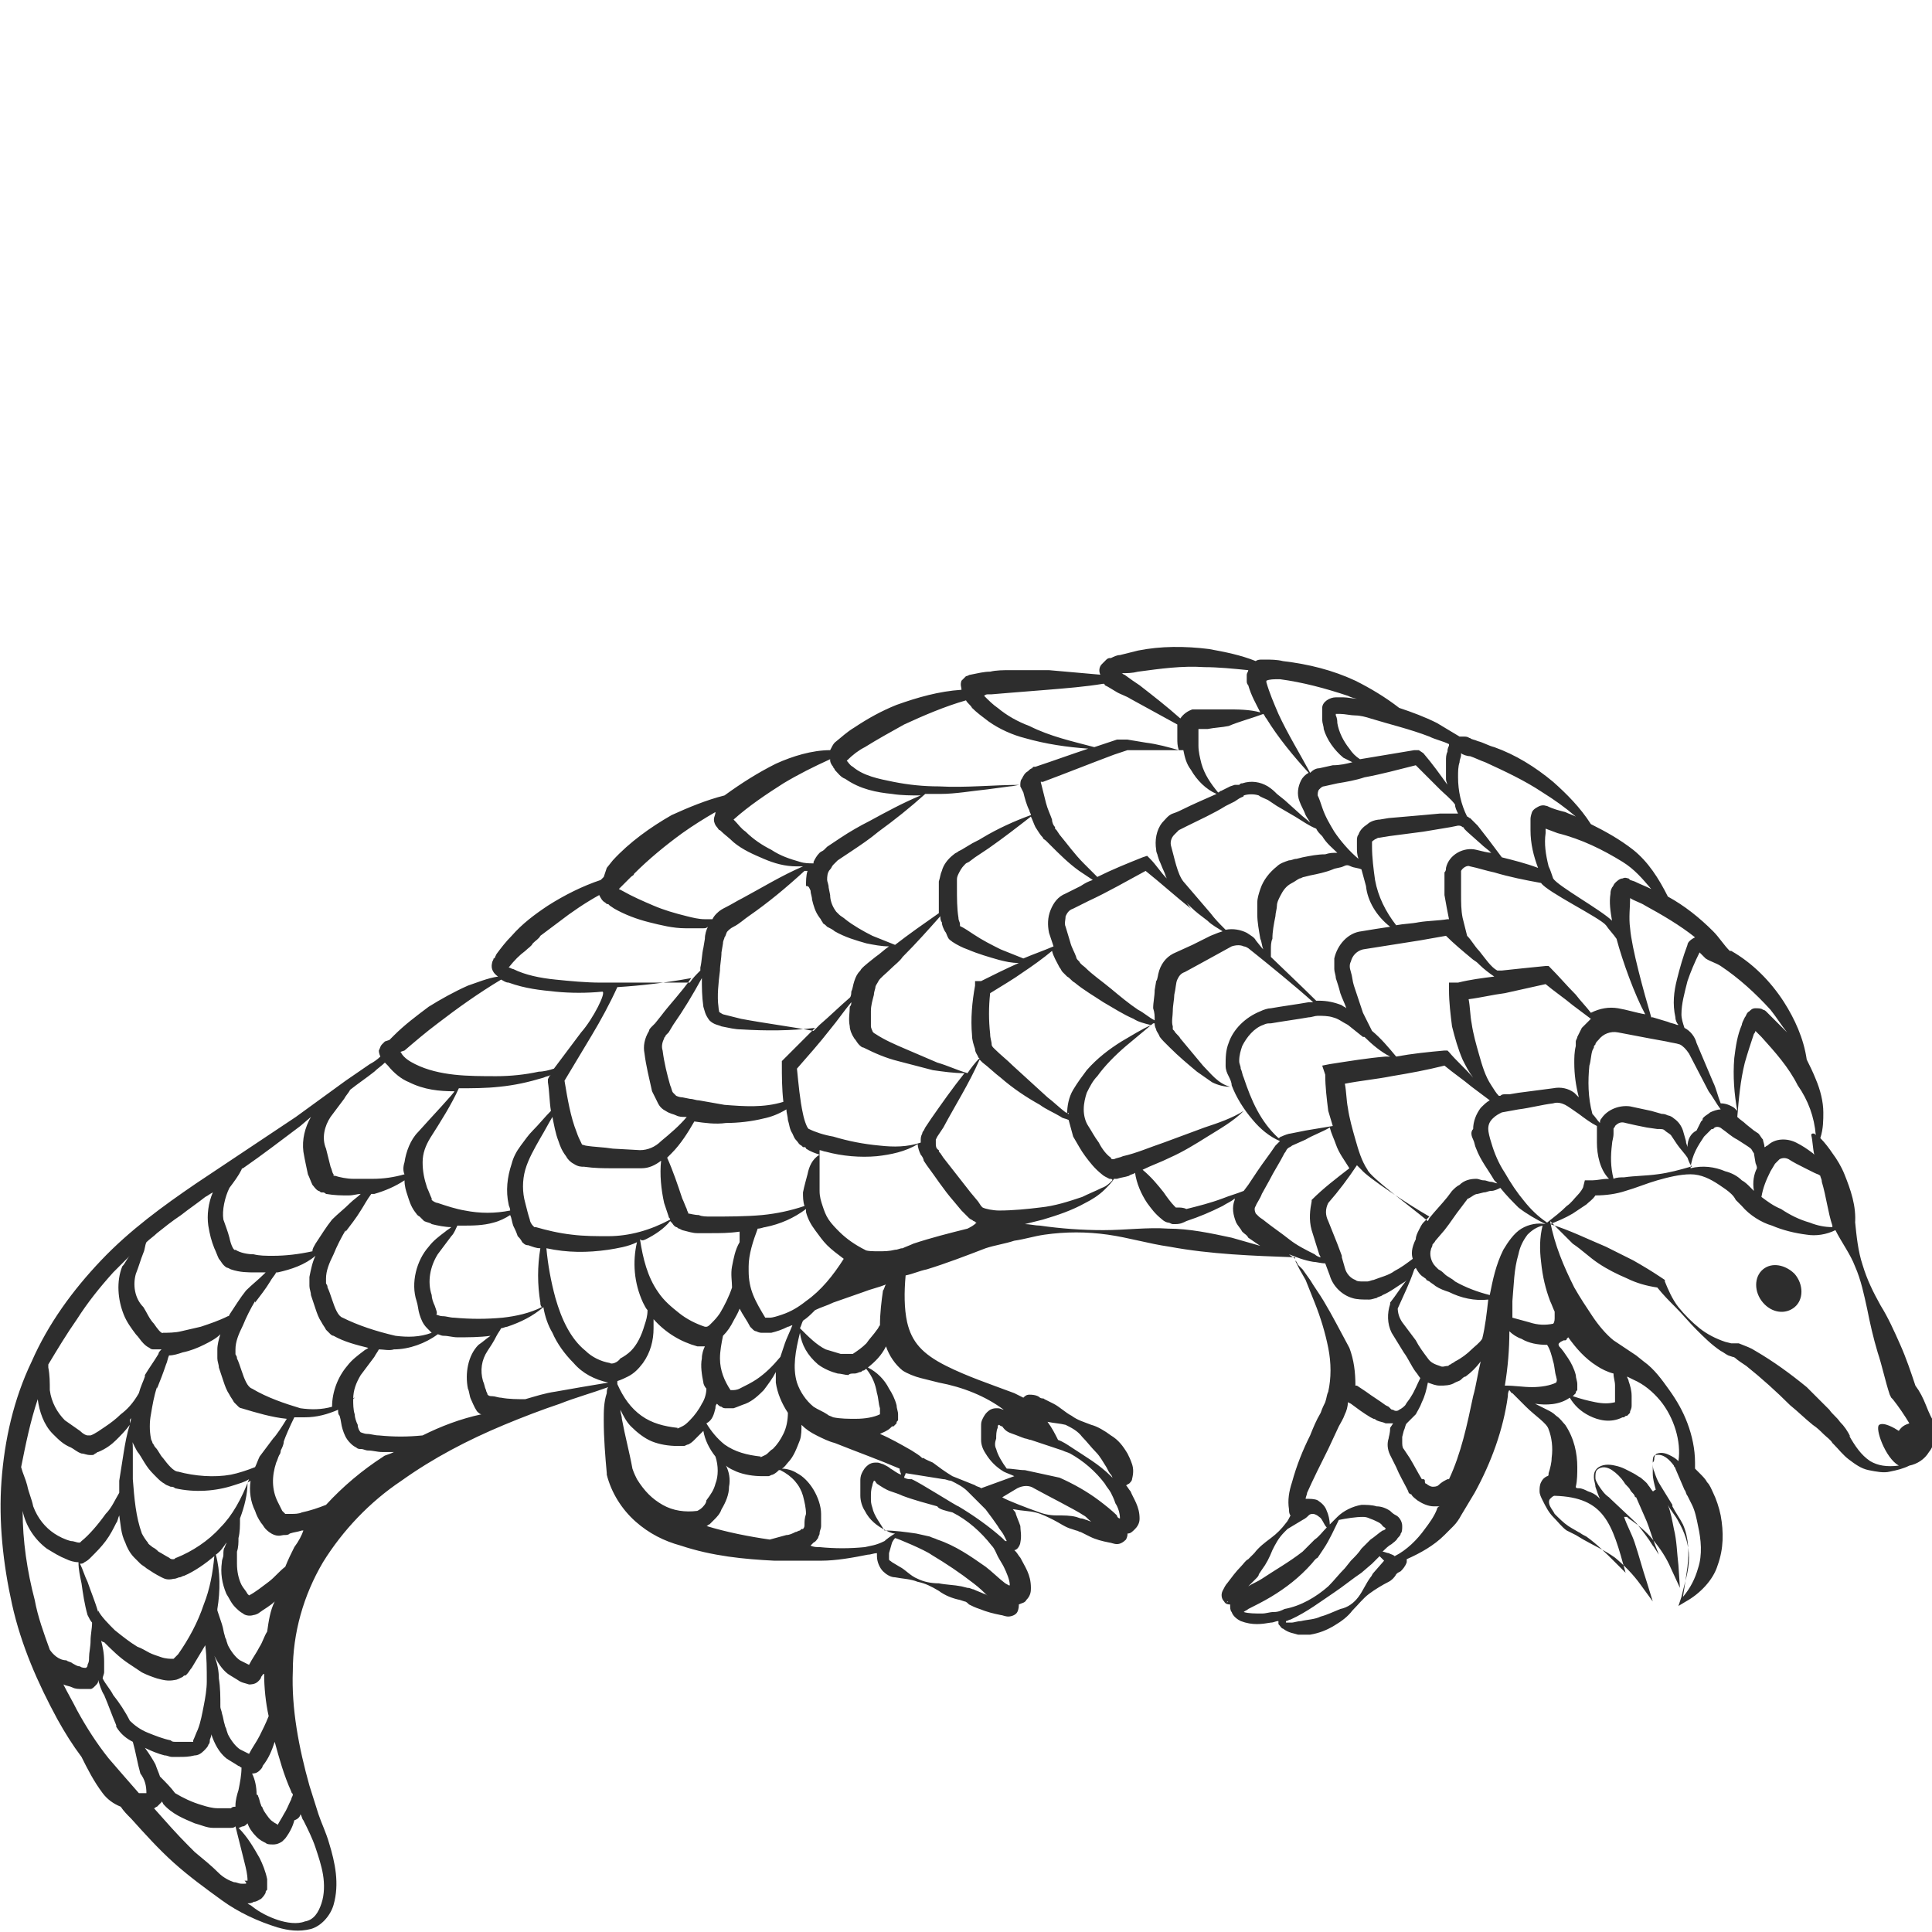 <?xml version="1.0" encoding="utf-8"?>
<!-- Generator: Adobe Illustrator 23.0.0, SVG Export Plug-In . SVG Version: 6.00 Build 0)  -->
<svg version="1.1" id="Layer_1" xmlns="http://www.w3.org/2000/svg" xmlns:xlink="http://www.w3.org/1999/xlink" x="0px" y="0px"
	 viewBox="0 0 128 128" style="enable-background:new 0 0 128 128;" xml:space="preserve">
<style type="text/css">
	.st0{fill:#2D2D2D;}
</style>
<g>
	<path class="st0" d="M116.8,84.1c-0.6,0.5-0.6,1.5,0,2.2c0.6,0.7,1.5,0.8,2.1,0.3c0.6-0.5,0.6-1.5,0-2.2
		C118.3,83.8,117.4,83.6,116.8,84.1z"/>
	<path class="st0" d="M127.6,93.1c-0.2-0.5-0.4-0.9-0.7-1.3c-0.3-0.9-0.6-1.8-1-2.7c-0.4-0.9-0.8-1.8-1.3-2.6
		c-0.5-0.9-0.9-1.7-1.2-2.7c-0.3-0.9-0.4-1.9-0.5-2.9l0,0.2c0.1-1.2-0.3-2.3-0.7-3.3c-0.2-0.5-0.5-1-0.8-1.4c-0.2-0.3-0.5-0.7-0.8-1
		c0.2-0.6,0.2-1.2,0.2-1.7c0-0.7-0.2-1.5-0.5-2.2c-0.2-0.5-0.4-0.9-0.6-1.3c-0.2-1.4-0.8-2.7-1.5-3.8c-0.9-1.4-2.1-2.6-3.5-3.4
		c0,0,0,0-0.1,0c-0.4-0.4-0.7-0.9-1.1-1.3c-0.9-0.9-1.9-1.7-3-2.3c-0.6-1.2-1.3-2.3-2.3-3.1c-0.9-0.7-1.8-1.2-2.8-1.7
		c-0.7-1.1-1.6-2-2.5-2.8c-1.2-1-2.5-1.8-3.9-2.3c-0.4-0.1-0.7-0.3-1.1-0.4c-0.2-0.1-0.4-0.1-0.5-0.2c-0.1,0-0.1-0.1-0.4-0.1
		c-0.1,0-0.2,0-0.3,0c-0.5-0.3-1-0.6-1.5-0.9c-0.8-0.4-1.6-0.7-2.5-1c-0.9-0.7-1.9-1.3-2.9-1.8c-1.5-0.7-3.1-1.1-4.8-1.3
		c-0.4-0.1-0.8-0.1-1.2-0.1l-0.2,0c-0.1,0-0.3,0-0.4,0.1c0,0,0,0,0,0c-1-0.4-2-0.6-3.1-0.8c-1.6-0.2-3.2-0.2-4.7,0.1
		c-0.4,0.1-0.8,0.2-1.2,0.3c-0.2,0-0.4,0.1-0.6,0.2l-0.1,0c0,0-0.1,0-0.2,0.1c-0.1,0.1-0.2,0.2-0.3,0.3c-0.2,0.2-0.2,0.5-0.1,0.7
		c-1.1-0.1-2.3-0.2-3.4-0.3c-0.9,0-1.7,0-2.6,0c-0.4,0-0.9,0-1.3,0.1c-0.4,0-0.8,0.1-1.3,0.2c-0.1,0-0.2,0.1-0.3,0.1
		c-0.1,0.1-0.2,0.2-0.3,0.3c-0.1,0.3,0,0.4,0,0.6c0,0,0,0,0,0c-1.5,0.1-2.9,0.5-4.3,1c-1,0.4-1.9,0.9-2.8,1.5
		c-0.5,0.3-0.8,0.6-1.3,1c-0.1,0.1-0.2,0.3-0.3,0.5c-1.2,0-2.5,0.4-3.6,0.9c-1.2,0.6-2.3,1.3-3.4,2.1c-1.2,0.3-2.4,0.8-3.5,1.3
		c-1.4,0.8-2.8,1.8-3.9,3l-0.4,0.5L40,58.1l-0.1,0.1c0,0-0.1,0.1-0.1,0.1c-1.2,0.4-2.4,1-3.5,1.7c-0.9,0.6-1.7,1.2-2.4,2
		c-0.4,0.4-0.7,0.8-1,1.2l-0.1,0.2l0,0c0,0,0,0.1-0.1,0.1c0,0.1-0.1,0.2-0.1,0.3c-0.1,0.4,0.1,0.7,0.4,0.9c-0.7,0.1-1.4,0.4-2,0.6
		c-0.9,0.4-1.8,0.9-2.6,1.4c-0.8,0.6-1.6,1.2-2.3,1.9l-0.3,0.3L25.5,69l-0.1,0.1l0,0c0,0-0.1,0.1-0.1,0.1c-0.1,0.1-0.1,0.2-0.2,0.4
		c0,0.2,0.1,0.4,0.1,0.4c-0.2,0.2-0.5,0.4-0.7,0.5l-1.6,1.1L19.6,74L13,78.4c-2.2,1.5-4.4,3.1-6.3,5.1c-1.9,2-3.5,4.2-4.6,6.7
		c-1.2,2.5-1.8,5.2-2,7.9c-0.2,2.7,0.1,5.5,0.7,8.2c0.6,2.7,1.7,5.2,3,7.6c0.5,0.9,1,1.7,1.6,2.5c0.4,0.8,0.8,1.6,1.4,2.4
		c0.3,0.4,0.7,0.7,1.2,0.9c0.2,0.3,0.4,0.5,0.7,0.8c0.9,1,1.8,2,2.8,2.9c1,0.9,2.1,1.7,3.2,2.5c1.1,0.8,2.4,1.4,3.7,1.8
		c0.7,0.2,1.4,0.3,2.2,0.1c0.7-0.2,1.3-0.9,1.5-1.6c0.4-1.4,0.1-2.8-0.3-4.1c-0.2-0.7-0.5-1.3-0.7-1.9c-0.2-0.6-0.4-1.3-0.6-1.9
		c-0.7-2.5-1.2-5.1-1.1-7.6c0-2.5,0.7-5,2-7.2c1.3-2.1,3.1-4,5.2-5.4c2.1-1.5,4.4-2.7,6.8-3.7c1.2-0.5,2.5-1,3.7-1.4
		c1-0.4,2.1-0.7,3.2-1.1c-0.1,0.1-0.1,0.3-0.1,0.4c-0.2,0.6-0.2,1.2-0.2,1.8c0,1.2,0.1,2.4,0.2,3.5l0,0l0,0.1c0.3,1.2,1,2.3,1.9,3.1
		c0.9,0.8,1.9,1.3,3,1.6c2.1,0.7,4.2,0.9,6.2,1c1,0,2,0,3.1,0c1,0,2.1-0.2,3.1-0.4c0.2,0,0.4-0.1,0.6-0.1c0,0.1,0,0.1,0,0.2
		c0,0.4,0.2,0.8,0.4,1c0.2,0.2,0.5,0.4,0.8,0.4c0.5,0.1,1,0.1,1.5,0.3c0.5,0.1,0.9,0.3,1.4,0.6c0.4,0.3,0.9,0.5,1.4,0.6l0.3,0.1
		c0.1,0,0.2,0.1,0.3,0.2c0.2,0.1,0.4,0.2,0.7,0.3c0.5,0.2,0.9,0.3,1.4,0.4c0.1,0,0.3,0.1,0.5,0.1c0.2,0,0.5-0.1,0.6-0.3
		c0.1-0.2,0.1-0.4,0.1-0.5c0,0,0,0,0,0c0.2-0.1,0.4-0.1,0.5-0.3c0.3-0.3,0.3-0.6,0.3-0.8c0-0.9-0.4-1.4-0.7-2
		c-0.1-0.1-0.2-0.3-0.3-0.4l-0.1-0.1c0.1,0,0.2-0.1,0.2-0.1c0.1-0.1,0.2-0.3,0.2-0.4c0.1-0.5,0-0.8,0-1.1c-0.1-0.3-0.2-0.5-0.3-0.8
		c0-0.1-0.1-0.2-0.2-0.3c0,0,0.1,0,0.1,0c0.5,0.1,1,0.1,1.4,0.2c0.4,0.1,0.8,0.3,1.2,0.5c0.4,0.2,0.8,0.5,1.2,0.6l0.3,0.1
		c0.1,0,0.2,0.1,0.3,0.1c0.2,0.1,0.4,0.2,0.6,0.3c0.4,0.2,0.8,0.3,1.3,0.4c0.1,0,0.3,0.1,0.5,0.1c0.2,0,0.4-0.1,0.6-0.3
		c0.1-0.2,0.1-0.3,0.1-0.4c0,0,0,0,0,0c0.2,0,0.3-0.1,0.5-0.3c0.3-0.3,0.3-0.6,0.3-0.7c0-0.8-0.4-1.3-0.6-1.8
		c-0.1-0.1-0.2-0.3-0.3-0.4c0.1,0,0.1-0.1,0.2-0.1c0.1-0.1,0.2-0.2,0.2-0.3c0.1-0.4,0.1-0.7,0-1c-0.1-0.3-0.2-0.5-0.3-0.7
		c-0.3-0.5-0.6-0.9-1.1-1.2c-0.4-0.3-0.9-0.6-1.3-0.7c-0.5-0.2-0.9-0.3-1.3-0.6c-0.4-0.2-0.8-0.6-1.2-0.8c-0.2-0.1-0.4-0.2-0.6-0.3
		c-0.1-0.1-0.1,0-0.3-0.1c-0.1-0.1-0.3-0.2-0.7-0.2c-0.2,0-0.3,0.1-0.4,0.2c0,0,0,0,0,0c-0.2-0.1-0.4-0.2-0.6-0.3
		c-1.6-0.6-3.1-1.1-4.5-1.8c-1.6-0.8-2.3-1.6-2.6-2.9c-0.2-0.9-0.2-2-0.1-3.1c0.5-0.1,0.9-0.3,1.4-0.4c1.3-0.4,2.6-0.9,3.9-1.4
		c0.6-0.2,1.3-0.3,1.9-0.5c0.7-0.1,1.3-0.3,2-0.4c1.4-0.2,2.8-0.2,4.2,0c1.4,0.2,2.7,0.6,4.1,0.8c2.7,0.5,5.5,0.6,8.3,0.7
		c0,0,0,0,0,0.1l0,0.1l0.1,0.2l0.2,0.4l0.4,0.7c0.2,0.5,0.4,1,0.6,1.5c0.4,1,0.7,2,0.9,3c0.2,1,0.2,2,0,2.9
		c-0.1,0.2-0.1,0.4-0.2,0.7c-0.1,0.2-0.2,0.4-0.3,0.7c-0.3,0.5-0.5,1-0.7,1.5c-0.5,1-0.9,2-1.2,3.1c-0.2,0.6-0.3,1.2-0.2,1.8
		c0,0.1,0,0.3,0.1,0.4c-0.1,0.2-0.2,0.4-0.3,0.5c-0.3,0.4-0.6,0.7-1,1c-0.4,0.3-0.8,0.6-1.1,1l-0.2,0.2c-0.1,0.1-0.1,0.1-0.2,0.2
		c-0.2,0.1-0.3,0.3-0.5,0.5c-0.3,0.3-0.6,0.7-0.9,1.1c-0.1,0.1-0.2,0.3-0.3,0.5c-0.1,0.2-0.1,0.5,0.1,0.7c0.1,0.2,0.3,0.2,0.4,0.2
		c0,0,0,0,0,0c0,0.2,0,0.4,0.1,0.5c0.1,0.3,0.4,0.5,0.6,0.6c0.8,0.3,1.4,0.2,2,0.1c0.2,0,0.3-0.1,0.5-0.1c0,0.1,0,0.2,0,0.2
		c0.1,0.1,0.2,0.3,0.3,0.3c0.4,0.3,0.7,0.3,1,0.4c0.3,0,0.6,0,0.8,0c0.6-0.1,1.1-0.3,1.6-0.6c0.5-0.3,0.9-0.6,1.2-1
		c0.4-0.4,0.7-0.8,1.1-1.1c0.4-0.3,0.9-0.6,1.3-0.8c0.2-0.1,0.4-0.3,0.5-0.5c0.1-0.1,0.1-0.1,0.3-0.2c0.1-0.1,0.3-0.3,0.4-0.6
		c0,0,0-0.1,0-0.2c0.9-0.4,1.8-0.9,2.5-1.6c0.2-0.2,0.4-0.4,0.6-0.6c0.2-0.2,0.4-0.5,0.5-0.7c0.3-0.5,0.6-1,0.9-1.5
		c1.1-2,1.9-4.2,2.2-6.4c0-0.1,0-0.3,0.1-0.4c0.1,0.1,0.1,0.2,0.2,0.2c0.3,0.3,0.6,0.6,0.9,0.9c0.6,0.6,1.4,1.1,1.5,1.5
		c0.2,0.5,0.3,1.2,0.2,1.9c0,0.3-0.1,0.7-0.2,1c0,0.1,0,0.2-0.1,0.2l0,0c-0.2,0.1-0.3,0.2-0.4,0.4c-0.1,0.2-0.1,0.4-0.1,0.6
		c0,0.2,0.1,0.4,0.2,0.6c0.2,0.4,0.4,0.8,0.7,1.1c0.3,0.3,0.6,0.7,0.9,0.9c0.2,0.1,0.4,0.2,0.6,0.3l0.5,0.3c0.7,0.4,1.4,0.7,2.1,1.2
		c0.6,0.5,1.2,1.1,1.7,1.8l0.8,1.1l-0.4-1.3c-0.3-0.9-0.5-1.7-0.8-2.6c-0.2-0.6-0.5-1.1-0.7-1.7c0.1,0,0.1,0,0.2,0
		c0,0,0.1,0.1,0.1,0.1c0.6,0.4,1.2,0.9,1.6,1.4c0.5,0.6,0.9,1.2,1.2,1.9l0.6,1.3l-0.1-1.5c-0.1-0.8-0.1-1.6-0.3-2.4
		c-0.1-0.5-0.2-1.1-0.4-1.6c0,0,0,0,0,0c0,0,0,0,0,0c0.2,0.4,0.5,0.7,0.7,1.1c0.4,0.7,0.7,1.5,0.7,2.4c0,0.9-0.3,1.7-0.5,2.6
		l-0.2,0.6l0.5-0.3c0.9-0.5,1.8-1.4,2.1-2.4c0.4-1.1,0.4-2.2,0.2-3.3c-0.1-0.5-0.3-1.1-0.5-1.5c-0.1-0.2-0.2-0.5-0.4-0.7
		c-0.1-0.2-0.3-0.4-0.5-0.6c-0.1-0.1-0.2-0.2-0.3-0.3l0-0.1c0-0.1,0-0.2,0-0.3c0-0.9-0.2-1.8-0.5-2.6c-0.3-0.8-0.7-1.5-1.2-2.2
		c-0.5-0.7-1-1.4-1.7-1.9l-0.5-0.4l-0.6-0.4c-0.3-0.2-0.6-0.4-0.9-0.6c-0.5-0.4-1-1-1.4-1.6c-0.4-0.6-0.8-1.2-1.2-1.9
		c-0.7-1.4-1.3-2.8-1.6-4.4c0,0,0,0,0,0c0.5,0.5,1,1,1.5,1.5c0.6,0.4,1.1,0.9,1.7,1.3c0.6,0.4,1.2,0.7,1.9,1c0.6,0.3,1.3,0.5,2,0.6
		c0.4,0.5,0.8,0.9,1.2,1.3c0.5,0.5,0.9,1,1.4,1.5c0.5,0.5,1,1,1.6,1.4c0.2,0.1,0.3,0.2,0.5,0.3l0.3,0.1c0.1,0,0.2,0.1,0.2,0.1
		c0.1,0.1,0.4,0.3,0.7,0.5c1,0.8,2,1.7,2.9,2.6c0.5,0.4,1,0.9,1.5,1.3c0.3,0.2,0.5,0.4,0.7,0.6c0.2,0.2,0.5,0.4,0.6,0.6l0.1,0.1
		c0.3,0.3,0.6,0.7,1,1c0.4,0.3,0.8,0.6,1.3,0.7c0.5,0.1,1,0.2,1.4,0.1c0.5-0.1,0.9-0.2,1.3-0.4c0,0,0,0,0,0c0.5-0.1,1-0.4,1.3-0.9
		c0.4-0.5,0.5-1.2,0.5-1.8C128,94.1,127.8,93.6,127.6,93.1z M81.3,106.2c0,0,0-0.1,0-0.1c0,0,0.1,0,0.1,0
		C81.3,106.1,81.3,106.2,81.3,106.2z M120.6,77.9C120.6,77.9,120.6,77.9,120.6,77.9c0,0.1,0.1,0.2,0.1,0.4c0.3,1,0.4,2,0.7,2.9
		l0,0.1c-0.5,0-1-0.1-1.5-0.3c-0.7-0.2-1.3-0.5-1.9-0.9c-0.5-0.2-0.9-0.5-1.3-0.8c0.1-0.6,0.3-1.1,0.6-1.7l0.3-0.5l0.1-0.1
		c0,0,0,0,0.1-0.1c0,0,0.1-0.1,0.1-0.1c0.2-0.1,0.4-0.1,0.6,0c0.3,0.2,0.7,0.4,1.1,0.6l0.6,0.3C120.4,77.8,120.5,77.8,120.6,77.9z
		 M120.3,75.2c0,0-0.1-0.1-0.1-0.1c0,0-0.1,0-0.1,0c-0.1,0-0.1,0.1-0.1,0.1c0.1,0.4,0.1,0.9,0.2,1.3l-0.1-0.1
		c-0.4-0.3-0.7-0.5-1.1-0.7c-0.6-0.3-1.4-0.3-1.9,0.2c-0.1,0-0.1,0.1-0.2,0.1c0-0.2-0.1-0.4-0.1-0.5c-0.1-0.1-0.2-0.3-0.3-0.4
		l-0.3-0.2l-0.5-0.4c-0.2-0.2-0.4-0.3-0.6-0.5c0.1-1.2,0.2-2.4,0.5-3.6c0.2-0.7,0.4-1.3,0.6-1.9c0,0,0.1-0.1,0.1-0.2l0,0l0.4,0.4
		c0.9,1,1.8,2,2.4,3.2C119.8,72.9,120.2,74,120.3,75.2z M116.2,78.9c-0.1-0.1-0.2-0.2-0.3-0.3c-0.1-0.1-0.3-0.3-0.5-0.4
		c-0.3-0.3-0.7-0.5-1.1-0.6c-0.7-0.3-1.5-0.4-2.3-0.2c0.1-0.9,0.5-1.5,0.9-2.1l0.4-0.4l0.1-0.1c0,0,0,0,0.1,0c0,0,0.1-0.1,0.1-0.1
		c0.2-0.1,0.4,0,0.5,0.1c0.3,0.2,0.6,0.5,1,0.7c0.3,0.2,0.8,0.5,0.9,0.6c0.1,0.1,0.1,0.2,0.2,0.3l0.1,0.6c0,0.1,0.1,0.2,0.1,0.4
		C116.2,77.8,116.1,78.3,116.2,78.9z M111.8,76c0-0.1-0.1-0.2-0.1-0.4l-0.2-0.7c-0.1-0.3-0.3-0.6-0.6-0.8c-0.1-0.1-0.3-0.2-0.4-0.2
		c-0.2-0.1-0.3-0.1-0.4-0.1l-0.7-0.2c-0.5-0.1-0.9-0.2-1.4-0.3c-0.7-0.1-1.5,0.2-1.9,0.8c-0.1,0.1-0.1,0.2-0.1,0.3
		c-0.2-0.2-0.3-0.4-0.5-0.6c-0.3-1.1-0.3-2.2-0.2-3.2c0.1-0.3,0.1-0.7,0.2-1l0.1-0.2c0-0.1,0-0.1,0.1-0.2c0-0.1,0.1-0.2,0.2-0.3
		c0.3-0.4,0.8-0.6,1.3-0.5l2.1,0.4l1.1,0.2c0.4,0.1,0.6,0.1,0.9,0.2c0.2,0.1,0.4,0.3,0.6,0.6l1.3,2.5c0.3,0.4,0.5,0.8,0.8,1.2
		c-0.2,0-0.5,0.1-0.7,0.2c-0.1,0.1-0.3,0.2-0.4,0.3c-0.1,0.1-0.1,0.1-0.1,0.2l-0.1,0.1c-0.1,0.2-0.2,0.4-0.3,0.6
		C112,75.1,111.8,75.5,111.8,76z M112.1,77.3c0,0-0.1,0-0.1,0c-0.7,0.2-1.4,0.4-2.2,0.5c-0.7,0.1-1.5,0.1-2.2,0.2
		c-0.2,0-0.5,0-0.7,0.1c-0.2-0.8-0.2-1.5-0.1-2.3c0-0.2,0.1-0.4,0.1-0.7l0-0.2c0,0,0-0.1,0-0.1c0-0.1,0.1-0.1,0.1-0.2
		c0.2-0.2,0.4-0.3,0.7-0.2c0.4,0.1,0.9,0.2,1.4,0.3l0.7,0.1c0.3,0,0.4,0,0.5,0.1c0.1,0.1,0.3,0.2,0.4,0.3l0.4,0.6
		c0.2,0.3,0.5,0.6,0.7,0.9C111.9,77,112,77.2,112.1,77.3z M104.6,72.7c0,0,0,0.1,0.1,0.1c-0.1-0.1-0.3-0.3-0.4-0.4
		c-0.4-0.3-0.9-0.4-1.4-0.3c-0.8,0.1-1.5,0.2-2.3,0.3l-0.6,0.1l-0.3,0c-0.1,0-0.2,0-0.3,0.1c0,0,0,0-0.1,0c-0.2-0.2-0.3-0.4-0.5-0.7
		c-0.4-0.6-0.6-1.3-0.8-2c-0.2-0.7-0.4-1.4-0.5-2.1c-0.1-0.5-0.1-1.1-0.2-1.6c0.8-0.1,1.6-0.3,2.4-0.4c0.9-0.2,1.8-0.4,2.7-0.6
		c0.6,0.5,1.2,0.9,1.8,1.4c0.4,0.3,0.8,0.6,1.2,0.9c-0.2,0.2-0.4,0.4-0.6,0.6c-0.1,0.2-0.2,0.4-0.3,0.6c0,0.1-0.1,0.2-0.1,0.3l0,0.3
		c-0.1,0.4-0.1,0.8-0.1,1.1C104.3,71.2,104.4,71.9,104.6,72.7z M97.6,75.5c0.1,0.2,0.1,0.4,0.2,0.6c0.3,0.8,0.8,1.4,1.2,2.1
		c0.1,0.1,0.1,0.1,0.2,0.2c-0.1,0-0.3-0.1-0.4-0.1c-0.2,0-0.3-0.1-0.5-0.1c-0.2,0-0.3-0.1-0.5-0.1c-0.4,0-0.8,0.1-1.1,0.4
		c-0.2,0.1-0.3,0.2-0.5,0.4l-0.3,0.4c-0.4,0.5-0.8,0.9-1.2,1.4l-0.1,0.2c-1.2-1-3.8-2.9-4-3.4c-0.4-0.6-0.6-1.3-0.8-2
		c-0.2-0.7-0.4-1.4-0.5-2.1c-0.1-0.5-0.1-1.1-0.2-1.6c1-0.2,2.1-0.3,3.1-0.5c1.2-0.2,2.3-0.4,3.5-0.7c0.6,0.5,1.2,0.9,1.8,1.4
		c0.4,0.3,0.8,0.6,1.2,0.9c-0.2,0.1-0.4,0.3-0.6,0.5c-0.3,0.4-0.5,0.9-0.5,1.4C97.4,75,97.5,75.3,97.6,75.5z M93.6,83.4
		c-0.4,0.3-0.8,0.6-1.2,0.8c-0.4,0.3-0.9,0.4-1.4,0.6c-0.1,0-0.3,0.1-0.4,0.1c-0.1,0-0.2,0-0.3,0c-0.2,0-0.4,0-0.5-0.1
		c-0.3-0.1-0.6-0.4-0.7-0.8l-0.2-0.7c0,0,0,0,0-0.1l-0.3-0.8l-0.6-1.5c-0.2-0.4-0.2-0.8,0-1.2c0.7-0.8,1.3-1.6,1.9-2.5
		c0.1,0.1,0.2,0.2,0.3,0.3c0.4,0.5,3.1,2.3,4.5,3.1l-0.4,0.4c-0.1,0.1-0.2,0.3-0.3,0.5c-0.1,0.2-0.2,0.4-0.2,0.6
		C93.5,82.7,93.5,83.1,93.6,83.4z M86.9,81.5l0.5,1.6l0.1,0.2c-0.1,0-0.3-0.1-0.4-0.2c-0.6-0.3-1.2-0.6-1.7-1
		c-0.5-0.4-1.1-0.8-1.6-1.2c-0.1-0.1-0.3-0.2-0.4-0.3c-0.1-0.1-0.1-0.1-0.2-0.2c-0.1-0.2-0.1-0.4,0-0.5c0-0.1,0.3-0.5,0.4-0.8
		l0.5-0.9c0.3-0.6,0.7-1.2,1-1.8c0.1-0.1,0.1-0.2,0.2-0.3c0.1-0.1,0.2-0.1,0.3-0.2l0.9-0.4c0.5-0.3,1.1-0.5,1.6-0.8
		c0.1,0.4,0.3,0.8,0.4,1.1c0.2,0.6,0.6,1.1,0.9,1.6c-0.9,0.7-1.7,1.3-2.5,2.1l0,0l0,0.1C86.8,80.1,86.7,80.8,86.9,81.5z M77.8,79.9
		c-0.2-0.2-0.5-0.6-0.7-0.9c-0.4-0.5-0.8-1-1.4-1.5c0.6-0.3,1.2-0.5,1.8-0.8c0.9-0.4,1.7-0.9,2.5-1.4c0.8-0.5,1.7-1,2.4-1.7
		c-0.8,0.5-1.7,0.8-2.6,1.1l-2.7,1c-0.9,0.3-1.8,0.7-2.7,0.9c-0.2,0.1-0.4,0.1-0.6,0.2c0,0,0,0-0.1,0c0,0-0.1,0-0.1-0.1
		c-0.3-0.2-0.6-0.6-0.8-1c-0.3-0.4-0.5-0.8-0.7-1.1c-0.2-0.3-0.3-0.7-0.3-1.1c0-0.4,0.1-0.8,0.2-1.1c0.2-0.4,0.4-0.8,0.7-1.1
		c0.5-0.7,1.2-1.4,1.9-2c0.6-0.5,1.2-1,1.8-1.5c0,0,0,0,0.1,0c0,0.1,0,0.2,0.1,0.4c0,0.1,0.1,0.2,0.2,0.4c0,0.1,0.3,0.4,0.3,0.4
		c0.1,0.1,0.3,0.3,0.4,0.4c0.6,0.6,1.2,1.1,1.8,1.6c0.3,0.2,0.7,0.5,1,0.7c0.4,0.2,0.8,0.3,1.2,0.3c-0.8-0.2-1.3-0.9-1.8-1.4
		c-0.5-0.6-1-1.2-1.5-1.8c-0.1-0.2-0.3-0.3-0.4-0.5c-0.1-0.1,0,0-0.1-0.1c0,0,0-0.1,0-0.2c-0.1-0.3,0-0.7,0-1c0-0.4,0.1-0.8,0.1-1.1
		c0.1-0.4,0.1-0.8,0.2-1c0.1-0.2,0.2-0.4,0.5-0.5l1.1-0.6l2-1.1c0.3-0.1,0.6-0.1,0.8,0c0.1,0,0.3,0.1,0.4,0.2l0.5,0.4
		c0.5,0.4,2.6,2.1,3.7,3.1c-0.1,0-0.2,0-0.3,0l-0.6,0.1l-1.3,0.2l-0.6,0.1c-0.2,0-0.5,0.1-0.7,0.2c-1,0.4-1.8,1.2-2.1,2.1
		c-0.2,0.5-0.2,1-0.2,1.5c0,0.3,0.1,0.5,0.2,0.7c0.1,0.2,0.2,0.4,0.2,0.6c0.3,0.8,0.8,1.6,1.4,2.3c0.5,0.6,1.1,1.1,1.8,1.4
		c-0.1,0.1-0.2,0.2-0.3,0.3c-0.4,0.6-0.8,1.1-1.2,1.7l-0.6,0.9l-0.3,0.4c-0.5,0.2-0.9,0.3-1.4,0.5c-0.8,0.3-1.6,0.5-2.4,0.7
		C78.4,80,78.2,80,78,80c0,0-0.1,0-0.1,0c0,0,0,0,0,0L77.8,79.9z M70.8,73.8c-0.1,0-0.1-0.1-0.2-0.1c-0.4-0.3-0.8-0.7-1.2-1
		l-2.3-2.1c-0.4-0.4-0.8-0.7-1.2-1.1l-0.1-0.1l0,0l0,0c0,0,0,0,0,0c0,0-0.1-0.1-0.1-0.2c0-0.2-0.1-0.4-0.1-0.7
		c-0.1-0.9-0.1-1.8,0-2.7c0.8-0.5,1.5-0.9,2.2-1.4c0.6-0.4,1.3-0.9,1.9-1.4c0.1,0.4,0.3,0.7,0.5,1.1c0.1,0.1,0.1,0.2,0.2,0.3
		c0.1,0.1,0.2,0.2,0.3,0.3c0.2,0.1,0.3,0.3,0.5,0.4c0.6,0.5,1.3,0.9,1.9,1.3c0.7,0.4,1.3,0.8,2,1.1c0.3,0.2,0.7,0.3,1.1,0.4
		c0,0,0.1,0,0.1,0c-0.7,0.3-1.3,0.7-2,1.1c-0.8,0.5-1.6,1.1-2.3,1.9c-0.3,0.4-0.6,0.8-0.9,1.3c-0.3,0.5-0.4,1.1-0.4,1.6
		C70.8,73.7,70.8,73.7,70.8,73.8z M64.4,68.6c0,0.3,0.1,0.6,0.2,0.9c0,0.2,0.1,0.3,0.2,0.5c0,0,0,0.1,0.1,0.1
		c-0.3,0.3-0.6,0.7-0.8,1c-0.7-0.2-1.3-0.5-2-0.7c-0.7-0.3-1.4-0.6-2.1-0.9c-0.7-0.3-1.4-0.6-2-1c-0.2-0.1-0.2-0.2-0.2-0.2
		c0,0-0.1-0.2-0.1-0.3c0-0.3,0-0.7,0-1c0-0.4,0.1-0.7,0.2-1.1c0-0.2,0.1-0.4,0.1-0.5c0-0.1,0.1-0.2,0.2-0.4c0.1-0.2,0.5-0.5,0.8-0.8
		c0.3-0.3,0.6-0.5,0.8-0.8c0.9-0.9,1.7-1.8,2.5-2.7c0,0.1,0,0.3,0.1,0.4c0,0.2,0.1,0.4,0.2,0.6c0.1,0.1,0.1,0.2,0.2,0.4
		c0.1,0.2,0.2,0.2,0.3,0.3c0.3,0.2,0.7,0.4,1,0.5c0.7,0.3,1.4,0.5,2.1,0.7c0.4,0.1,0.8,0.2,1.3,0.2c-0.9,0.4-1.7,0.8-2.5,1.2
		L64.6,65l0,0.3C64.4,66.4,64.3,67.5,64.4,68.6z M58.3,87.8c-0.1,0.1-0.1,0.2-0.2,0.3c-0.2,0.3-0.5,0.6-0.7,0.9
		c-0.3,0.3-0.6,0.5-0.9,0.7c0,0,0,0-0.1,0l-0.2,0c-0.2,0-0.3,0-0.5,0c-0.3-0.1-0.7-0.2-1-0.3c-0.6-0.3-1.1-0.8-1.7-1.4
		c0.1-0.2,0.1-0.3,0.2-0.5c0.3-0.2,0.5-0.4,0.7-0.6c0,0,0.1-0.1,0.1-0.1c0.4-0.2,0.8-0.3,1.2-0.5l2-0.7c0.5-0.2,1-0.3,1.5-0.5
		c-0.1,0.1-0.1,0.3-0.2,0.4C58.4,86.2,58.3,87,58.3,87.8z M56.6,91c0.2,0,0.3-0.1,0.4-0.1c0.1,0,0.1-0.1,0.2-0.1
		c0.1,0,0.1-0.1,0.2-0.1c0.4,0.5,0.6,1,0.7,1.6c0.1,0.3,0.1,0.7,0.2,1c0,0.1,0,0.3,0,0.4c-0.4,0.2-1,0.3-1.6,0.3c-0.5,0-1,0-1.5-0.1
		c-0.2-0.1-0.3-0.1-0.4-0.2c-0.3-0.2-0.6-0.3-0.9-0.5c-0.5-0.4-0.9-1-1.1-1.6c-0.3-1-0.1-2.1,0.2-3.3c0.1,0.8,0.5,1.5,1.2,2.1
		c0.4,0.3,0.9,0.5,1.3,0.6c0.2,0,0.5,0.1,0.7,0.1C56.3,91,56.4,91,56.6,91z M56.4,89.7C56.4,89.7,56.4,89.7,56.4,89.7
		C56.4,89.7,56.4,89.7,56.4,89.7z M53.4,86.2c-0.5,0.4-1,0.7-1.6,0.9c-0.3,0.1-0.6,0.2-0.8,0.2c-0.1,0-0.3,0-0.3,0c0,0,0,0,0,0
		c-0.3-0.5-0.6-1-0.8-1.5c-0.2-0.5-0.3-1-0.3-1.6c0-0.1,0-0.2,0-0.3c0-0.8,0.3-1.7,0.6-2.5c0.2,0,0.4-0.1,0.5-0.1
		c1-0.2,1.9-0.6,2.7-1.2c0,0.1,0,0.2,0,0.2c0.1,0.4,0.3,0.8,0.6,1.2c0.3,0.4,0.5,0.7,0.8,1c0.3,0.3,0.7,0.6,1.1,0.9
		C55.2,84.5,54.4,85.5,53.4,86.2z M28.8,86.5c-0.1-0.2-0.2-0.5-0.2-0.7c-0.3-0.9-0.1-1.9,0.4-2.7l0,0c0.3-0.4,0.6-0.8,0.9-1.2
		c0.2-0.2,0.3-0.5,0.4-0.7c0.1,0,0.2,0,0.3,0c0.7,0,1.4,0,2.1-0.2c0.4-0.1,0.8-0.3,1.1-0.5c0.1,0.2,0.1,0.4,0.2,0.7
		c0.1,0.2,0.2,0.4,0.3,0.7c0.1,0.1,0.2,0.2,0.3,0.4c0.2,0.2,0.3,0.2,0.4,0.2c0.3,0.1,0.5,0.2,0.8,0.2c-0.2,1.2-0.2,2.4,0,3.6
		c0,0.1,0,0.2,0.1,0.3c-0.8,0.4-1.7,0.6-2.6,0.7c-1.1,0.1-2.1,0.1-3.2,0c-0.3,0-0.5-0.1-0.8-0.1c-0.2,0-0.6-0.2-0.4-0.1
		C29,87,28.9,86.8,28.8,86.5z M14.5,111.2c0-0.5-0.1-1-0.3-1.5c0.2,0.4,0.5,0.9,0.9,1.2c0.3,0.2,0.5,0.3,0.8,0.5
		c0.2,0.1,0.3,0.1,0.6,0.2c0.1,0,0.4,0,0.6-0.2c0.1-0.1,0.2-0.2,0.2-0.3c0.1-0.1,0.1-0.2,0.2-0.2c0,0.9,0.1,1.9,0.3,2.8
		c-0.2,0.5-0.4,0.9-0.6,1.3c-0.2,0.4-0.5,0.8-0.7,1.2c0,0,0,0,0,0c-0.2-0.1-0.4-0.2-0.6-0.3c-0.3-0.2-0.6-0.6-0.8-1l-0.1-0.3
		c0-0.1-0.1-0.2-0.1-0.3c-0.1-0.3-0.1-0.5-0.2-0.8c0-0.1-0.1-0.3-0.1-0.4C14.6,112.4,14.6,111.8,14.5,111.2z M17.7,108.1
		c-0.2,0.3-0.3,0.7-0.5,1c-0.2,0.4-0.5,0.8-0.7,1.2c0,0,0,0,0,0c-0.2-0.1-0.4-0.2-0.6-0.3c-0.3-0.2-0.6-0.6-0.8-1l-0.1-0.3
		c0-0.1-0.1-0.2-0.1-0.3c-0.1-0.3-0.1-0.5-0.2-0.8c-0.1-0.3-0.2-0.6-0.3-0.9c0,0,0,0,0-0.1c0.2-1.2,0.2-2.5-0.1-3.6
		c0.3-0.2,0.5-0.5,0.7-0.8c0,0.1-0.1,0.2-0.1,0.3c-0.1,0.1-0.1,0.3-0.1,0.5c0,0.2-0.1,0.3-0.1,0.5c-0.1,0.7,0,1.4,0.3,2.1
		c0.2,0.3,0.3,0.6,0.6,0.9c0.1,0.1,0.3,0.3,0.5,0.4c0.1,0.1,0.4,0.2,0.7,0.1c0.1,0,0.3-0.1,0.3-0.1c0.4-0.3,0.8-0.5,1.1-0.8
		C17.9,106.7,17.8,107.4,17.7,108.1z M14.6,101.2c-0.8,0.9-1.9,1.6-2.9,2c-0.1,0-0.1,0.1-0.2,0.1c0,0-0.1,0-0.1,0c0,0-0.1,0-0.2-0.1
		c-0.2-0.1-0.5-0.3-0.7-0.4c-0.1-0.1-0.2-0.2-0.4-0.3c-0.1-0.1-0.3-0.2-0.3-0.3c-0.1-0.1-0.3-0.4-0.4-0.6c-0.4-1.1-0.5-2.3-0.6-3.6
		l0,0c0-0.7,0-1.3,0-2c0-0.6-0.1-1.3-0.2-1.9c0,0,0,0,0,0c0-0.1,0.1-0.1,0.1-0.2c-0.1,0.4-0.1,0.9,0,1.3c0,0.2,0.1,0.4,0.2,0.6
		c0.1,0.2,0.2,0.4,0.3,0.5c0.2,0.3,0.3,0.5,0.5,0.8c0.2,0.3,0.4,0.5,0.7,0.8c0.1,0.1,0.3,0.3,0.5,0.4c0.1,0.1,0.2,0.1,0.4,0.2
		c0.1,0,0.2,0,0.3,0.1c1.3,0.3,2.7,0.2,3.9-0.2c0.3-0.1,0.7-0.2,1-0.4C16,99.3,15.4,100.4,14.6,101.2z M6.7,108.7
		C6.7,108.7,6.7,108.7,6.7,108.7c0,0,0.1,0.1,0.2,0.1c0.5,0.5,1,1,1.6,1.4c0.3,0.2,0.6,0.4,0.9,0.6c0.4,0.2,0.7,0.3,1,0.4
		c0.4,0.1,0.7,0.2,1.2,0.1c0.1,0,0.3-0.1,0.5-0.2c0.1-0.1,0.1-0.1,0.2-0.1l0.1-0.1c0.1-0.1,0.2-0.3,0.3-0.4c0.3-0.5,0.6-1,0.9-1.5
		c0.1,0.8,0.1,1.6,0.1,2.4c0,0.5-0.1,1.1-0.2,1.6c-0.1,0.5-0.2,1.1-0.4,1.6c-0.1,0.2-0.2,0.5-0.3,0.7c0,0,0,0.1,0,0.1
		c0,0-0.1,0-0.1,0c-0.2,0-0.5,0-0.7,0c-0.1,0-0.3,0-0.4,0c-0.1,0-0.2,0-0.3-0.1c-0.5-0.1-1-0.3-1.5-0.5c-0.5-0.2-0.9-0.5-1.2-0.8
		c-0.3-0.6-0.7-1.2-1.1-1.7c-0.2-0.4-0.5-0.7-0.7-1.1c0-0.1,0.1-0.3,0.1-0.4c0-0.2,0-0.4,0-0.7C6.9,109.5,6.8,109.1,6.7,108.7z
		 M13.5,106.3c-0.4,1.2-1,2.3-1.7,3.3c-0.1,0.1-0.2,0.2-0.3,0.3l-0.1,0c0,0,0,0,0,0c-0.1,0-0.4,0-0.7-0.1c-0.3-0.1-0.6-0.2-0.8-0.3
		c-0.2-0.1-0.5-0.3-0.8-0.4c-0.5-0.3-1-0.7-1.5-1.1c-0.4-0.4-0.9-0.9-1.1-1.3l0,0.1c-0.2-0.7-0.5-1.4-0.7-2
		c-0.2-0.4-0.3-0.8-0.5-1.2c0.1,0,0.2,0,0.3-0.1c0.2-0.1,0.3-0.2,0.4-0.3c0.4-0.4,0.7-0.7,1-1.1c0.3-0.4,0.5-0.8,0.7-1.2
		c0.1-0.1,0.1-0.3,0.2-0.5c0.1,0.6,0.1,1.2,0.4,1.8c0.1,0.3,0.3,0.7,0.6,1c0.2,0.2,0.3,0.3,0.4,0.4c0.1,0.1,0.3,0.2,0.4,0.3
		c0.3,0.2,0.6,0.4,1,0.6c0.2,0.1,0.4,0.2,0.8,0.1c0.2,0,0.3-0.1,0.4-0.1c0.1,0,0.2-0.1,0.3-0.1c0.7-0.3,1.4-0.8,2-1.3
		C14.1,104.2,13.9,105.3,13.5,106.3z M15.3,97.7c-1.1,0.2-2.4,0.1-3.5-0.2c-0.3,0-0.7-0.5-1-0.9c-0.2-0.2-0.3-0.5-0.5-0.7
		c-0.1-0.1-0.1-0.2-0.2-0.3c0-0.1-0.1-0.2-0.1-0.3c-0.1-0.5-0.1-1.1,0-1.6c0.1-0.6,0.2-1.2,0.4-1.8l0,0.1c0.2-0.5,0.4-1,0.6-1.6
		c0.1-0.2,0.1-0.4,0.2-0.6c0.3,0,0.6-0.1,0.9-0.2c0.5-0.1,1-0.3,1.4-0.5c0.4-0.2,0.8-0.4,1.1-0.7c-0.1,0.3-0.2,0.7-0.2,1
		c0,0.2,0,0.4,0,0.6c0,0.2,0.1,0.4,0.1,0.6c0.1,0.3,0.2,0.6,0.3,0.9c0.1,0.3,0.2,0.6,0.4,0.9c0.1,0.2,0.2,0.3,0.3,0.5
		c0.1,0.1,0.2,0.2,0.3,0.3c0.1,0.1,0.2,0.1,0.2,0.1C17,93.6,18,93.9,19,94c-0.3,0.5-0.7,1.1-0.9,1.3c-0.3,0.4-0.6,0.8-0.9,1.2l0,0
		c-0.1,0.2-0.2,0.5-0.3,0.7C16.4,97.4,15.8,97.6,15.3,97.7z M16.7,92c-0.3-0.1-0.5-0.6-0.7-1.2c-0.1-0.3-0.2-0.6-0.3-0.8
		c0-0.2-0.1-0.2-0.1-0.3c0-0.1,0-0.2,0-0.3c0-0.5,0.2-1,0.5-1.6c0.2-0.5,0.5-1.1,0.8-1.6l0,0.1c0.3-0.4,0.7-0.9,1-1.4
		c0.1-0.2,0.3-0.4,0.4-0.6c0,0,0,0,0.1,0c0.9-0.2,1.8-0.5,2.5-1.1c-0.2,0.4-0.3,0.9-0.4,1.4c0,0.2,0,0.4,0,0.6
		c0,0.2,0.1,0.4,0.1,0.6c0.1,0.3,0.2,0.6,0.3,0.9c0.1,0.3,0.2,0.6,0.4,0.9c0.1,0.2,0.2,0.3,0.3,0.5c0.1,0.1,0.2,0.2,0.3,0.3
		c0.1,0.1,0.2,0.1,0.2,0.1c0.7,0.4,1.5,0.6,2.3,0.8c-0.1,0.1-0.2,0.1-0.3,0.2c-0.4,0.3-0.8,0.6-1.1,1l0,0c-0.6,0.7-1,1.7-1,2.7
		c-0.7,0.2-1.4,0.2-2.1,0.1C18.9,93,17.7,92.6,16.7,92z M22.7,87.3c-0.3-0.1-0.5-0.6-0.7-1.2c-0.1-0.3-0.2-0.6-0.3-0.8
		c0-0.2-0.1-0.2-0.1-0.3c0-0.1,0-0.2,0-0.3c0-0.5,0.2-1,0.5-1.6c0.2-0.5,0.5-1.1,0.8-1.6l0,0.1c0.3-0.4,0.7-0.9,1-1.4
		c0.2-0.3,0.4-0.7,0.7-1.1c0.1,0,0.1,0,0.2,0c0.7-0.2,1.4-0.5,2-0.9c0,0.4,0.1,0.7,0.2,1c0.1,0.3,0.2,0.7,0.5,1.1
		c0.1,0.1,0.1,0.2,0.3,0.3c0.1,0.1,0.1,0.1,0.2,0.2l0.1,0.1c0.2,0.1,0.4,0.1,0.5,0.2c0.4,0.1,0.9,0.2,1.3,0.2
		c-0.1,0.1-0.3,0.2-0.4,0.3c-0.4,0.3-0.8,0.6-1.1,1l0,0c-0.8,0.9-1.2,2.4-0.8,3.6c0.1,0.3,0.1,0.6,0.2,0.9c0.1,0.3,0.2,0.6,0.5,0.9
		c0.1,0.1,0.2,0.2,0.3,0.3c-0.8,0.3-1.6,0.3-2.4,0.2C24.9,88.2,23.7,87.8,22.7,87.3z M36.3,71.7c0.1,0.6,0.1,1.3,0.2,1.9
		c-0.4,0.4-0.8,0.9-1.2,1.3c-0.3,0.3-0.5,0.6-0.8,1c-0.3,0.4-0.5,0.8-0.6,1.2c-0.3,0.9-0.4,1.8-0.2,2.7c0,0.1,0.1,0.2,0.1,0.4
		c-1,0.2-2,0.2-3,0c-0.6-0.1-1.2-0.3-1.8-0.5c-0.1,0-0.3-0.1-0.4-0.2l0,0c0,0,0,0,0-0.1c-0.1-0.2-0.2-0.5-0.3-0.7
		c-0.2-0.6-0.3-1.1-0.3-1.7c0-0.6,0.2-1.1,0.5-1.6c0.7-1.1,1.4-2.2,1.9-3.3c0.9,0,1.8,0,2.7-0.1c1-0.1,1.9-0.3,2.9-0.6
		c0.2-0.1,0.4-0.1,0.5-0.2c0,0,0,0-0.1,0.1l-0.1,0.2L36.3,71.7z M35.5,81.3c0,0-0.1,0-0.1,0c0,0,0,0-0.1-0.1
		c-0.1-0.1-0.2-0.3-0.2-0.4c-0.1-0.3-0.2-0.7-0.3-1.1c-0.2-0.7-0.2-1.5,0-2.2c0.2-0.7,0.6-1.4,1-2.1c0.3-0.5,0.5-0.9,0.8-1.4
		c0.1,0.5,0.2,1.1,0.4,1.6c0.1,0.3,0.2,0.6,0.5,1c0.1,0.2,0.3,0.4,0.5,0.5c0.3,0.2,0.5,0.2,0.7,0.2c0.7,0.1,1.3,0.1,1.9,0.1
		c0.6,0,1.2,0,1.9,0c0.5,0,0.9-0.2,1.3-0.5c-0.1,0.9,0,1.9,0.2,2.8c0.1,0.3,0.2,0.6,0.3,0.9c0,0.1,0.1,0.1,0.1,0.2
		c-1.3,0.7-2.7,1.1-4.1,1.1c-0.8,0-1.6,0-2.4-0.1C37,81.7,36.2,81.5,35.5,81.3z M46.6,66.7c0.1,0.3,0.1,0.5,0.4,0.9
		c0.3,0.3,0.6,0.3,0.8,0.4c0.5,0.1,0.9,0.2,1.3,0.2c1.6,0.1,3.3,0.1,4.9-0.1c-0.7,0.7-1.4,1.4-2.1,2.1l-0.1,0.1l0,0.2
		c0,0.8,0,1.6,0.1,2.5c-1.3,0.4-2.6,0.3-3.9,0.2c-0.6-0.1-1.1-0.2-1.7-0.3c0,0,0,0,0,0c0,0,0,0,0,0c-0.2,0-0.4-0.1-0.6-0.1l-0.5-0.1
		c-0.2,0-0.4-0.1-0.4-0.1c0,0-0.1-0.1-0.2-0.2c-0.1-0.1-0.1-0.3-0.2-0.5c-0.2-0.7-0.4-1.5-0.5-2.3c-0.1-0.3,0-0.6,0.1-0.8
		c0-0.1,0.1-0.1,0.1-0.2l0.2-0.2l0.3-0.5c0.7-1,1.3-2,1.9-3.1C46.5,65.4,46.5,66,46.6,66.7z M53.7,59c0,0.2,0.1,0.4,0.1,0.6
		c0.1,0.4,0.2,0.8,0.5,1.2c0.1,0.1,0.1,0.2,0.2,0.3c0,0.1,0.1,0.1,0.2,0.2c0.1,0.1,0.1,0.1,0.1,0.1c0.2,0.1,0.4,0.2,0.5,0.3
		c0.7,0.4,1.4,0.6,2.1,0.8c0.5,0.1,1,0.2,1.5,0.2c-0.3,0.2-0.6,0.5-0.9,0.7l-0.5,0.4c-0.1,0.1-0.4,0.3-0.5,0.5
		c-0.2,0.2-0.3,0.4-0.4,0.7c-0.1,0.3-0.1,0.5-0.2,0.7c0,0.1,0,0.3-0.1,0.4c-0.7,0.6-1.3,1.2-2,1.8c-0.1,0.1-0.3,0.3-0.4,0.4
		c-1.6-0.3-3.2-0.5-4.8-0.8c-0.4-0.1-0.8-0.2-1.2-0.3c-0.2-0.1-0.3-0.2-0.3-0.2c0.1,0.1,0-0.1,0-0.3c-0.1-0.7,0-1.6,0.1-2.4
		c0-0.4,0.1-0.8,0.1-1.2l0.1-0.6c0-0.2,0.1-0.3,0.1-0.4c0.1-0.1,0.1-0.3,0.2-0.4c0.1-0.1,0.2-0.2,0.4-0.3c0.4-0.2,0.7-0.5,1-0.7
		c1.3-0.9,2.5-1.9,3.7-3c0.1,0,0.1,0,0.2,0c-0.1,0.3-0.1,0.7-0.1,1C53.6,58.7,53.6,58.8,53.7,59z M67.8,52.5
		c0.1,0.4,0.2,0.8,0.4,1.2c0,0.1,0.1,0.2,0.1,0.3c-1.1,0.4-2.2,0.9-3.2,1.5c-0.3,0.2-0.6,0.3-0.9,0.5l-0.5,0.3l-0.2,0.1
		c-0.1,0.1-0.2,0.1-0.3,0.2c-0.4,0.3-0.7,0.7-0.8,1.1c-0.1,0.2-0.1,0.4-0.2,0.7l0,0.6c0,0.5,0,1,0,1.5c-1,0.7-2,1.4-2.9,2.1
		c-0.5-0.2-1-0.4-1.5-0.6c-0.6-0.3-1.3-0.7-1.8-1.1c-0.1-0.1-0.3-0.2-0.4-0.3c0,0-0.1-0.1-0.1-0.1c0,0,0,0,0,0c0,0-0.1-0.1-0.1-0.1
		C55.1,60,55,59.6,55,59.3l-0.1-0.5c0-0.2-0.1-0.4-0.1-0.5c0-0.2,0-0.5,0.2-0.7c0.1-0.1,0.1-0.2,0.2-0.3c0,0,0.1-0.1,0.1-0.1
		l0.1-0.1l0.1-0.1c0.3-0.2,0.6-0.4,0.9-0.6c0.6-0.4,1.2-0.8,1.8-1.3c1.1-0.8,2.1-1.6,3.1-2.5c0.3,0,0.6,0,1,0c1,0,2.1-0.2,3.1-0.3
		l1.5-0.2c0.2,0,0.5-0.1,0.7-0.1c0,0,0,0.1,0,0.1C67.7,52.3,67.7,52.3,67.8,52.5z M96,65.6c0,0.8,0.1,1.6,0.2,2.4
		c0.2,0.8,0.4,1.5,0.7,2.2c0.2,0.4,0.4,0.8,0.7,1.2c-0.5-0.6-1.1-1.1-1.6-1.7l-0.1-0.1l-0.2,0c-1.1,0.1-2.1,0.2-3.2,0.4
		c-0.5-0.6-1-1.2-1.6-1.7c-0.2-0.4-0.4-0.8-0.6-1.2c-0.2-0.6-0.4-1.2-0.6-1.8c-0.1-0.3-0.1-0.6-0.2-0.9c-0.1-0.3-0.1-0.5,0-0.7
		c0.1-0.4,0.4-0.7,0.8-0.8c0.6-0.1,1.3-0.2,1.9-0.3c0.6-0.1,1.3-0.2,1.9-0.3c0.6-0.1,1.1-0.2,1.7-0.3c0.5,0.5,1.1,1,1.7,1.5
		c0.1,0.1,0.3,0.2,0.4,0.3c0,0,0,0,0.1,0.1c0,0,0,0,0,0c0.3,0.3,0.7,0.6,1,0.8c-0.8,0.1-1.6,0.2-2.4,0.4L96,65.1L96,65.6z
		 M87.8,71.2c0,0.8,0.1,1.6,0.2,2.4c0.1,0.3,0.2,0.7,0.3,1c-0.6,0.1-1.2,0.2-1.8,0.3l-1,0.2c-0.1,0-0.4,0.1-0.6,0.2
		c-0.1,0-0.1,0.1-0.2,0.1c-1.2-1.1-1.8-2.5-2.3-4c-0.1-0.2-0.1-0.4-0.2-0.6c0-0.2-0.1-0.3-0.1-0.5c0-0.4,0.1-0.7,0.2-1
		c0.3-0.6,0.8-1.2,1.4-1.4c0.2-0.1,0.3-0.1,0.5-0.1l0.6-0.1l1.3-0.2l0.6-0.1c0.2,0,0.4-0.1,0.6-0.1c0.3,0,0.7,0,1,0.1
		c0.4,0.1,0.6,0.3,1,0.5l1,0.8c0,0,0,0,0.1,0c0.5,0.5,1.1,1,1.7,1.3c-0.1,0-0.2,0-0.3,0c-1.2,0.1-2.4,0.3-3.7,0.5l-0.5,0.1
		L87.8,71.2z M98,63c-0.3-0.3-0.5-0.7-0.8-1c-0.1-0.4-0.2-0.8-0.3-1.2c-0.1-0.5-0.1-1-0.1-1.6c0-0.3,0-0.5,0-0.8l0-0.4l0-0.2
		c0,0,0-0.1,0-0.1c0.1-0.2,0.4-0.4,0.6-0.3c0.5,0.1,1.1,0.3,1.6,0.4c1,0.3,2,0.5,3.1,0.7c0.4,0.6,3.9,2.3,4.3,2.8
		c0.2,0.3,0.5,0.6,0.7,0.9c0.4,1.5,1.2,3.7,1.9,5c-0.6-0.1-1.2-0.3-1.8-0.4c-0.6-0.1-1.2,0-1.8,0.3c-0.3-0.4-0.7-0.8-1-1.2
		c-0.6-0.6-1.1-1.2-1.7-1.8l-0.1-0.1l-0.2,0c-1,0.1-2,0.2-2.9,0.3c-0.1,0-0.2,0-0.3,0C98.8,64.1,98.4,63.5,98,63z M97.8,56.3
		c-0.8-0.2-1.8,0.3-2,1.2c0,0.1,0,0.2-0.1,0.3l0,0.2l0,0.4c0,0.3,0,0.6,0,0.9c0.1,0.6,0.2,1.1,0.3,1.6l-0.1,0
		c-0.6,0.1-1.3,0.1-1.9,0.2c-0.5,0.1-1,0.1-1.5,0.2c-0.7-0.9-1.2-1.9-1.4-3c-0.1-0.7-0.2-1.5-0.2-2.2c0-0.1,0-0.1,0-0.2
		c0,0,0-0.1,0-0.1c0-0.1,0.1-0.1,0.2-0.2c0.1,0,0.1-0.1,0.3-0.1l0.6-0.1l2.3-0.3l1.2-0.2l0.6-0.1l0.5-0.1c0.1,0,0.2,0,0.3,0.1
		c0.1,0,0.1,0.1,0.1,0.1l0.2,0.2l0.9,0.8c0.2,0.2,0.5,0.4,0.7,0.6C98.6,56.5,98.2,56.4,97.8,56.3z M92.1,61.4
		C92.1,61.4,92.1,61.4,92.1,61.4c-0.7,0.1-1.3,0.2-1.9,0.3c-0.9,0.1-1.6,0.9-1.8,1.8c0,0.2,0,0.4,0,0.7c0,0.2,0.1,0.4,0.1,0.6
		c0.1,0.3,0.2,0.6,0.3,1c0.1,0.3,0.3,0.7,0.4,1c-0.1-0.1-0.2-0.1-0.3-0.2c-0.5-0.2-1-0.3-1.5-0.3c-0.1,0-0.2,0-0.2,0
		c-0.9-0.9-2.7-2.6-3-2.9c0-0.2,0-0.3,0-0.5c0-0.2,0-0.5,0.1-0.7c0-0.5,0.1-1,0.2-1.5c0-0.2,0.1-0.5,0.1-0.7c0-0.2,0.1-0.4,0.2-0.6
		c0.2-0.4,0.4-0.7,0.8-0.9c0.2-0.1,0.3-0.2,0.5-0.3c0.1,0,0.2-0.1,0.3-0.1l0.4-0.1c0.5-0.1,1-0.2,1.5-0.4c0.2-0.1,0.5-0.1,0.7-0.2
		c0.2-0.1,0.3-0.1,0.5,0c0.2,0.1,0.5,0.1,0.7,0.2c0.1,0.4,0.2,0.7,0.3,1.1C90.6,59.7,91.2,60.7,92.1,61.4z M88.6,56.5
		c-0.3,0-0.5,0-0.8,0.1c-0.5,0-1,0.1-1.5,0.2l-0.4,0.1c-0.2,0-0.3,0.1-0.5,0.1c-0.3,0.1-0.6,0.2-0.8,0.4c-0.5,0.4-0.9,0.9-1.1,1.5
		c-0.1,0.3-0.2,0.6-0.2,0.9c0,0.3,0,0.5,0,0.8c0,0.5,0.1,1,0.2,1.6c0.1,0.2,0.1,0.5,0.2,0.7c0,0-0.1-0.1-0.1-0.1l-0.4-0.5
		c-0.1-0.2-0.3-0.3-0.6-0.5c-0.4-0.2-0.9-0.3-1.4-0.2c0,0,0,0-0.1-0.1c-0.3-0.3-0.6-0.6-0.9-1c-0.6-0.7-1.2-1.4-1.8-2.1
		c-0.4-0.5-0.6-1.6-0.8-2.3c-0.1-0.3,0-0.6,0.2-0.8c0.1-0.1,0.2-0.2,0.3-0.3l0.6-0.3c0.8-0.4,1.7-0.8,2.5-1.3l0.6-0.3l0.3-0.2
		l0.2-0.1c0,0,0.1,0,0.1-0.1c0.3-0.1,0.7-0.1,1,0c0.1,0.1,0.4,0.2,0.6,0.3l0.6,0.4l1.2,0.7c0.5,0.3,0.9,0.6,1.4,0.8
		c0.1,0.2,0.2,0.3,0.4,0.5C87.9,55.9,88.3,56.2,88.6,56.5C88.6,56.5,88.6,56.5,88.6,56.5z M76.5,67.6c-0.4-0.2-0.7-0.5-1.1-0.7
		c-0.6-0.4-1.2-0.9-1.8-1.4c-0.6-0.5-1.2-0.9-1.7-1.4c-0.1-0.1-0.3-0.2-0.4-0.4c-0.1-0.1-0.1-0.1-0.1-0.1c0,0-0.1-0.1-0.1-0.2
		c-0.1-0.3-0.3-0.6-0.4-1c-0.1-0.3-0.2-0.7-0.3-1c-0.1-0.2,0-0.5,0-0.7c0.1-0.2,0.2-0.4,0.5-0.5l1-0.5c1.3-0.6,2.5-1.3,3.8-2
		c1,0.8,2,1.7,3,2.5c-0.1-0.1-0.2-0.3-0.3-0.4l0.3,0.3c0.3,0.3,0.7,0.6,1.1,0.9c0.3,0.3,0.7,0.5,1,0.7c0,0,0,0,0,0l-0.3,0.1
		l-0.5,0.2L79,62.6l-1.1,0.5c-0.5,0.2-0.9,0.6-1.1,1.2c-0.1,0.3-0.1,0.6-0.2,0.7l-0.1,0.6c0,0.4-0.1,0.8-0.1,1.2
		C76.5,67.1,76.5,67.3,76.5,67.6z M78.4,53.6c-0.2,0.1-0.4,0.2-0.7,0.3c-0.3,0.1-0.5,0.4-0.7,0.6c-0.4,0.5-0.5,1.2-0.4,1.8
		c0,0.2,0.1,0.3,0.1,0.4l0.1,0.3c0.1,0.2,0.2,0.5,0.3,0.7c0.1,0.2,0.1,0.3,0.2,0.5c-0.4-0.4-0.7-0.9-1.1-1.3L76,56.7l-0.3,0.1
		c-1,0.4-2,0.8-3,1.3c-0.3-0.3-0.6-0.6-0.9-0.9c-0.6-0.6-1.1-1.3-1.6-1.9l-0.2-0.3c0,0-0.1-0.1-0.1-0.1c0,0,0,0,0-0.1
		c-0.1-0.1-0.2-0.3-0.2-0.5c-0.1-0.3-0.3-0.7-0.4-1.1c-0.1-0.4-0.2-0.8-0.3-1.2c-0.1-0.3,0-0.2,0-0.2c0,0,0,0,0,0l0,0c0,0,0,0,0,0
		l0.1,0c1.6-0.6,3.1-1.2,4.7-1.8l0.6-0.2l0.3-0.1c0,0,0,0,0.1,0l1.3,0c0.8,0,1.5,0,2.3,0c0.1,0.5,0.2,0.9,0.5,1.3
		c0.4,0.7,1,1.3,1.7,1.6C79.7,53,79,53.3,78.4,53.6z M69.1,55.5c0,0.1,0.1,0.1,0.2,0.2c0.1,0.1,0.1,0.1,0.1,0.1l0.2,0.2
		c0.6,0.6,1.2,1.2,1.9,1.7c0.3,0.2,0.6,0.4,0.9,0.6c-0.3,0.1-0.5,0.2-0.8,0.4l-1,0.5c-0.5,0.2-0.8,0.6-1,1.1c-0.2,0.5-0.2,1-0.1,1.5
		c0.1,0.3,0.2,0.6,0.3,0.9c-0.7,0.3-1.3,0.5-2,0.8c-0.5-0.2-1-0.4-1.5-0.6c-0.6-0.3-1.2-0.6-1.8-1c-0.3-0.2-0.6-0.4-0.8-0.5
		c-0.1,0-0.1-0.1-0.1-0.1c0,0,0,0,0-0.1c0-0.1-0.1-0.2-0.1-0.4c-0.1-0.6-0.1-1.3-0.1-2l0-0.5c0-0.1,0-0.2,0.1-0.4
		c0.1-0.2,0.2-0.4,0.4-0.6c0,0,0.1-0.1,0.1-0.1l0.2-0.1l0.4-0.3c0.3-0.2,0.6-0.4,0.9-0.6c1-0.7,1.9-1.4,2.8-2.1
		c0.1,0.2,0.2,0.5,0.3,0.7C68.8,55.1,68.9,55.3,69.1,55.5z M43.8,67.3l-0.4,0.5L43.2,68c-0.1,0.1-0.2,0.2-0.2,0.3
		c-0.3,0.5-0.4,1-0.3,1.5c0.1,0.8,0.3,1.6,0.5,2.5c0.1,0.2,0.2,0.4,0.3,0.6c0.1,0.2,0.2,0.5,0.6,0.7c0.3,0.2,0.5,0.2,0.7,0.3
		c0.2,0.1,0.4,0.1,0.6,0.1c0,0,0,0,0.1,0c-0.5,0.6-1.1,1.1-1.7,1.6c-0.4,0.4-0.9,0.6-1.4,0.6l-1.8-0.1c-0.6-0.1-1.2-0.1-1.8-0.2
		c-0.3-0.1-0.2,0-0.3-0.2c-0.1-0.2-0.2-0.4-0.3-0.7c-0.4-1-0.6-2.2-0.8-3.4c0.6-1,1.2-2,1.8-3c0.6-1,1.2-2.1,1.7-3.2
		c1.6-0.1,3.3-0.3,4.9-0.6C45.1,65.8,44.4,66.5,43.8,67.3z M42.8,82.1c0.6-0.3,1.2-0.7,1.6-1.2c0,0,0.1,0.1,0.1,0.1
		c0.1,0.1,0.1,0.2,0.3,0.3c0.1,0,0.1,0.1,0.2,0.1l0.2,0.1c0.4,0.1,0.7,0.2,1,0.2c0.3,0,0.6,0,0.9,0c0.6,0,1.2,0,1.9-0.1
		c0,0.2,0,0.5,0,0.7c-0.3,0.5-0.4,1.1-0.5,1.6c-0.1,0.5,0,1,0,1.4c-0.2,0.6-0.5,1.2-0.8,1.7c-0.2,0.3-0.4,0.5-0.6,0.7
		c-0.1,0.1-0.2,0.2-0.3,0.2c0,0,0,0-0.1,0c-0.6-0.2-1.2-0.5-1.7-0.9c-0.5-0.4-1-0.8-1.4-1.4c-0.7-1-1-2.2-1.2-3.5
		C42.5,82.2,42.6,82.2,42.8,82.1z M47.4,93.3c0-0.1,0-0.2,0.1-0.3l0,0c0,0,0.1,0.1,0.1,0.1c0.1,0.1,0.2,0.1,0.2,0.1
		c0.1,0.1,0.2,0.1,0.3,0.1c0.2,0,0.3,0,0.5,0c0.3-0.1,0.5-0.2,0.8-0.3c0.5-0.2,0.9-0.6,1.2-0.9c0.3-0.4,0.6-0.8,0.8-1.2
		c0,0.2,0,0.5,0,0.7c0.1,0.7,0.4,1.4,0.8,2c0,0.5-0.1,1-0.3,1.4c-0.2,0.4-0.4,0.7-0.7,1c-0.2,0.1-0.3,0.3-0.5,0.4
		c-0.2,0.1-0.4,0.2-0.3,0.1c-0.9-0.1-1.7-0.3-2.4-0.8c-0.5-0.4-0.9-0.9-1.2-1.4C47.2,94.1,47.3,93.7,47.4,93.3z M48.3,92.2
		C48.3,92.2,48.3,92.2,48.3,92.2C48.3,92.2,48.3,92.2,48.3,92.2C48.3,92.2,48.3,92.2,48.3,92.2z M52,89c-0.1,0.3-0.2,0.6-0.3,0.9
		c-0.5,0.6-1,1.1-1.6,1.5c-0.3,0.2-0.7,0.4-1.1,0.6c-0.2,0.1-0.4,0.1-0.5,0.1c0,0-0.1,0-0.1,0c-0.4-0.6-0.7-1.3-0.7-2.1
		c0-0.5,0.1-1,0.2-1.5c0.3-0.3,0.5-0.6,0.7-1c0.1-0.2,0.3-0.5,0.4-0.8c0.2,0.4,0.5,0.8,0.7,1.2c0,0,0,0,0.1,0.1c0,0,0.1,0.1,0.1,0.1
		c0.1,0.1,0.2,0.1,0.2,0.1c0.2,0.1,0.3,0.1,0.4,0.1c0.2,0,0.4,0,0.6,0c0.4-0.1,0.7-0.2,1.1-0.4c0.1,0,0.2-0.1,0.3-0.1
		C52.3,88.3,52.1,88.7,52,89z M53.5,77.8c-0.1,0.4-0.2,0.7-0.3,1.2c0,0.3,0,0.6,0.1,0.9c-0.9,0.3-1.8,0.5-2.8,0.6c0,0,0,0,0,0
		c-1.1,0.1-2.3,0.1-3.4,0.1c-0.3,0-0.6,0-0.8-0.1c-0.3,0-0.6-0.1-0.7-0.1l0,0c0,0,0,0,0,0c0-0.1-0.1-0.2-0.1-0.3
		c-0.1-0.2-0.2-0.5-0.3-0.7c-0.3-0.9-0.6-1.8-1-2.7c0.1-0.1,0.2-0.2,0.3-0.3c0.6-0.6,1.1-1.4,1.5-2.1c0.7,0.1,1.4,0.2,2.1,0.1
		c0.8,0,1.7-0.1,2.5-0.3c0.5-0.1,1-0.3,1.5-0.6c0,0.2,0.1,0.5,0.1,0.7c0.1,0.3,0.1,0.6,0.3,0.9c0.1,0.2,0.1,0.3,0.3,0.5
		c0.1,0.1,0.1,0.2,0.3,0.3l0.1,0.1l0.1,0c0,0,0.1,0,0.1,0.1c0.3,0.2,0.6,0.3,0.9,0.4C53.8,76.8,53.6,77.3,53.5,77.8z M53.6,74.8
		c-0.1,0-0.3-0.5-0.4-1c-0.2-0.9-0.3-2-0.4-3c0.7-0.8,1.5-1.7,2.2-2.6c0.5-0.6,0.9-1.2,1.4-1.8c0,0.1,0,0.2-0.1,0.3
		c0,0.4-0.1,0.8,0,1.3c0,0.2,0.1,0.5,0.3,0.8c0.1,0.1,0.2,0.3,0.3,0.4c0.1,0.1,0.2,0.2,0.3,0.2c0.8,0.4,1.5,0.7,2.3,0.9
		c0.8,0.2,1.5,0.4,2.3,0.6c0.7,0.1,1.4,0.2,2.1,0.2c-0.8,1-1.5,2-2.2,3l-0.4,0.6l-0.1,0.2c-0.1,0.1-0.1,0.2-0.1,0.2
		c-0.1,0.2-0.1,0.3-0.1,0.5c0,0,0,0.1,0,0.1c-0.9,0.3-1.8,0.3-2.7,0.2c-1.1-0.1-2.1-0.3-3.1-0.6C54.6,75.2,54,75,53.6,74.8z
		 M116.7,68C116.7,68,116.7,68,116.7,68C116.7,68,116.7,68,116.7,68z M113,63.5c0.3,0.2,0.7,0.3,1,0.5c1.2,0.8,2.3,1.8,3.3,2.9
		c0.4,0.5,0.7,1,1.1,1.5c-0.2-0.2-0.4-0.4-0.6-0.6l-0.4-0.4l-0.2-0.2l-0.1-0.1l-0.1-0.1c0,0-0.1-0.1-0.2-0.1
		c-0.1-0.1-0.3-0.1-0.5-0.1c-0.2,0-0.3,0.1-0.4,0.2c-0.2,0.1-0.2,0.3-0.3,0.4c-0.1,0.2-0.2,0.4-0.2,0.5c-0.3,0.7-0.4,1.4-0.5,2.2
		c-0.1,1.2,0,2.4,0.2,3.5c-0.1-0.1-0.1-0.1-0.2-0.2c-0.3-0.2-0.6-0.3-0.9-0.3c-0.2-0.5-0.3-1-0.5-1.4l-1.1-2.6
		c-0.1-0.4-0.4-0.8-0.8-1c-0.1-0.3-0.2-0.6-0.2-0.9c0-0.7,0.2-1.4,0.4-2.2c0.2-0.6,0.5-1.3,0.8-1.9L113,63.5z M112.3,62.1
		C112.3,62.1,112.3,62.1,112.3,62.1c-0.4,0.2-0.5,0.4-0.5,0.5c-0.3,0.8-0.5,1.5-0.7,2.3c-0.2,0.8-0.3,1.6-0.1,2.5
		c0,0.2,0.1,0.4,0.2,0.5c0,0-0.1,0-0.1,0c-0.2-0.1-0.4-0.1-0.6-0.2l-1-0.3c0,0-0.1,0-0.1,0c-0.5-1.7-1.3-4.6-1.4-5.9
		c-0.1-0.7,0-1.4,0-2l0,0c0.3,0.2,0.7,0.3,1,0.5C110.1,60.6,111.3,61.3,112.3,62.1z M107.5,57.1c0.8,0.5,1.3,1.1,1.9,1.8
		c-0.4-0.2-0.7-0.3-1.1-0.5l-0.3-0.1l-0.1-0.1c-0.1,0-0.2-0.1-0.4,0c-0.2,0-0.4,0.2-0.5,0.3c-0.1,0.1-0.1,0.2-0.2,0.3
		c-0.1,0.2-0.1,0.3-0.1,0.4c-0.1,0.6,0,1.2,0.1,1.8c-0.7-0.7-3.6-2.3-3.9-2.8c-0.1-0.3-0.2-0.6-0.3-0.8c-0.2-0.8-0.3-1.5-0.2-2.2
		c0-0.1,0-0.2,0-0.3l0.8,0.3C104.8,55.6,106.2,56.3,107.5,57.1z M102.6,54.4C102.6,54.4,102.6,54.4,102.6,54.4
		C102.6,54.4,102.6,54.4,102.6,54.4z M96.7,50.5c0-0.2,0.1-0.3,0.1-0.5c0,0,0,0,0-0.1c0.1,0.1,0.4,0.2,0.6,0.2
		c0.3,0.1,0.7,0.3,1,0.4c1.3,0.6,2.6,1.2,3.8,2c0.8,0.5,1.5,1,2.2,1.6c-0.2-0.1-0.5-0.2-0.7-0.3c-0.4-0.1-0.8-0.2-1.2-0.4
		c-0.1,0-0.2-0.1-0.5,0c-0.2,0.1-0.4,0.2-0.5,0.4c-0.1,0.3-0.1,0.4-0.1,0.5c0,0.2,0,0.4,0,0.7c0,0.9,0.2,1.7,0.5,2.5
		c-0.8-0.3-1.6-0.5-2.4-0.7c-0.3-0.4-0.6-0.8-0.9-1.2l-0.7-0.9l-0.2-0.2c-0.1-0.1-0.2-0.2-0.3-0.3c-0.1,0-0.1-0.1-0.2-0.1
		c-0.4-0.8-0.6-1.7-0.6-2.6C96.6,51.1,96.6,50.8,96.7,50.5z M96.6,53.9c-0.1,0-0.1,0-0.2,0l-0.1,0l-0.3,0l-0.6,0L94.3,54l-2.3,0.2
		l-0.6,0.1c-0.2,0-0.6,0.1-0.8,0.3c-0.3,0.2-0.5,0.4-0.6,0.7c-0.1,0.1-0.1,0.3-0.1,0.4c0,0.1,0,0.3,0,0.4c0,0.3,0,0.5,0.1,0.8
		c-0.6-0.5-1.2-1.2-1.6-1.8c-0.3-0.5-0.6-1-0.8-1.6c-0.1-0.3-0.2-0.6-0.3-0.8c0-0.1,0-0.3,0.1-0.4c0.1-0.1,0.2-0.2,0.3-0.2l0.9-0.2
		c0.6-0.1,1.2-0.2,1.8-0.4c1.1-0.2,2.2-0.5,3.4-0.8c0.5,0.5,1.1,1.1,1.6,1.6c0.3,0.3,0.7,0.6,1,1C96.4,53.5,96.5,53.7,96.6,53.9z
		 M94.7,48.8c0.4,0.2,0.9,0.3,1.3,0.5c0,0,0,0,0,0.1c-0.1,0.2-0.1,0.3-0.1,0.4c-0.1,0.2-0.1,0.4-0.1,0.6c0,0.4,0,0.8,0,1.2
		c0,0.2,0.1,0.3,0.1,0.5c0,0,0,0,0-0.1c-0.5-0.7-1-1.4-1.6-2.1L94,49.7l-0.3,0c-1.2,0.2-2.4,0.4-3.6,0.6c-0.3-0.2-0.5-0.4-0.7-0.7
		c-0.4-0.5-0.7-1.1-0.8-1.7c0-0.1,0-0.3-0.1-0.5c0,0,0-0.1,0-0.1l0.3,0c0.3,0,0.7,0.1,1,0.1c0.3,0,0.7,0.1,1,0.2
		C92.1,48,93.4,48.3,94.7,48.8z M84.8,45c1.5,0.2,3,0.6,4.5,1.1c0.2,0.1,0.5,0.2,0.7,0.2c-0.3,0-0.7-0.1-1-0.1l-0.5,0
		c-0.4,0-0.9,0.3-0.9,0.7c0,0.1,0,0.2,0,0.3l0,0.2c0,0.1,0,0.2,0,0.3c0,0.2,0.1,0.4,0.1,0.6c0.2,0.7,0.7,1.4,1.3,1.9
		c0.2,0.1,0.4,0.2,0.6,0.3c-0.4,0.1-0.8,0.2-1.3,0.2l-0.9,0.2c-0.2,0-0.4,0.1-0.6,0.3c-0.7-1.3-1.5-2.6-2.1-3.9
		c-0.3-0.7-0.6-1.4-0.8-2.1c0,0,0-0.1,0-0.1C84.1,45,84.4,45,84.8,45z M88.5,47.2C88.5,47.2,88.5,47.2,88.5,47.2L88.5,47.2
		C88.5,47.2,88.5,47.2,88.5,47.2z M83.8,44.6C83.8,44.6,83.8,44.6,83.8,44.6C83.8,44.6,83.8,44.6,83.8,44.6z M83.7,47.3
		c0.1,0.1,0.1,0.2,0.2,0.3c0.8,1.3,1.8,2.5,2.8,3.6c-0.2,0.1-0.4,0.3-0.5,0.5c-0.2,0.4-0.3,0.9-0.1,1.4c0.1,0.3,0.3,0.6,0.4,0.9
		c0.1,0.2,0.2,0.3,0.3,0.5c-0.2-0.2-0.5-0.4-0.7-0.6L85.1,53l-0.5-0.4c-0.2-0.2-0.3-0.3-0.6-0.5c-0.5-0.3-1.1-0.4-1.7-0.2
		c-0.1,0-0.1,0-0.2,0.1L81.8,52l-0.3,0.1l-0.6,0.3c-0.1,0-0.1,0.1-0.2,0.1c-0.5-0.6-0.9-1.2-1.1-1.9c-0.1-0.4-0.2-0.8-0.2-1.2
		c0-0.2,0-0.4,0-0.6l0-0.3l0-0.2c0-0.1,0,0,0,0c0,0,0,0,0,0l0,0l0.1,0l0.2,0l0.3,0c0.5-0.1,0.9-0.1,1.4-0.2
		C82.1,47.8,82.9,47.6,83.7,47.3z M75.4,44.5c1.5-0.2,2.9-0.4,4.4-0.3c0.9,0,1.9,0.1,2.9,0.2c0,0.1-0.1,0.2-0.1,0.3
		c0,0.2,0,0.2,0,0.2l0,0.2c0,0.1,0,0.2,0.1,0.3c0.2,0.7,0.5,1.2,0.8,1.8C82.8,47,82,47,81.2,47c-0.5,0-0.9,0-1.4,0l-0.3,0l-0.2,0
		l-0.1,0c-0.1,0-0.1,0-0.2,0c-0.3,0.1-0.6,0.3-0.8,0.6c-0.9-0.8-1.8-1.5-2.7-2.2c-0.3-0.2-0.6-0.4-1-0.7c-0.1,0-0.1-0.1-0.2-0.1
		C74.7,44.6,75,44.6,75.4,44.5z M73.8,44.4L73.8,44.4C73.7,44.3,73.8,44.4,73.8,44.4z M65.5,46c0.1,0,0.1,0,0.2,0l1.2-0.1l2.5-0.2
		c1.2-0.1,2.5-0.2,3.7-0.4c0.1,0,0.1,0.1,0.1,0.1l0.2,0.1l0.5,0.3c0.3,0.2,0.7,0.3,1,0.5l3.1,1.7c0,0,0,0,0,0c0,0.1,0,0.3,0,0.3
		l0,0.2c0,0.1,0,0.3,0,0.4c0,0.3,0,0.5,0.1,0.8c0,0,0,0,0,0c-0.7-0.2-1.4-0.4-2.2-0.5l-1.2-0.2c-0.1,0-0.3,0-0.5,0L74,49l-0.6,0.2
		c-0.3,0.1-0.6,0.2-0.9,0.3c-1.5-0.4-2.9-0.7-4.3-1.4c-0.8-0.3-1.5-0.7-2.1-1.2c-0.3-0.2-0.6-0.5-0.9-0.8c0,0,0,0,0,0
		C65.3,46,65.4,46,65.5,46z M57.3,49.5c0.8-0.5,1.7-1,2.6-1.5c1.3-0.6,2.7-1.2,4.1-1.6c0.1,0.2,0.3,0.3,0.4,0.5
		c0.3,0.3,0.7,0.6,1.1,0.9c0.7,0.5,1.6,0.9,2.4,1.1c1.4,0.4,2.8,0.6,4.2,0.7c-1.2,0.4-2.3,0.8-3.5,1.2l-0.1,0c0,0-0.1,0-0.1,0.1
		c-0.1,0-0.2,0.1-0.3,0.2c-0.2,0.1-0.3,0.3-0.4,0.5c-0.1,0.1-0.1,0.3-0.1,0.4c-1.8,0-3.6,0.2-5.4,0.1c-1,0-2-0.1-3-0.3
		c-1-0.2-2-0.4-2.7-1c-0.2-0.1-0.3-0.3-0.4-0.4C56.5,50,56.9,49.7,57.3,49.5z M51.9,51.9c1-0.6,2-1.1,3.1-1.6c0,0,0,0.1,0,0.1
		c0,0.1,0.1,0.3,0.2,0.4c0,0.1,0.1,0.1,0.1,0.2c0.2,0.2,0.4,0.5,0.7,0.6c1,0.7,2.1,0.9,3.1,1c0.6,0.1,1.3,0.1,1.9,0.1
		c-1.2,0.5-2.3,1.1-3.4,1.7c-0.6,0.3-1.3,0.7-1.9,1.1c-0.3,0.2-0.6,0.4-0.9,0.6l-0.1,0.1l-0.1,0.1c-0.1,0.1-0.2,0.1-0.3,0.2
		c-0.2,0.2-0.3,0.4-0.4,0.6c0,0,0,0,0,0.1c-0.3,0-0.6,0-0.9-0.1c-0.7-0.2-1.3-0.4-1.9-0.8c-0.6-0.3-1.2-0.7-1.7-1.2
		c-0.3-0.2-0.5-0.5-0.7-0.7c0,0-0.1-0.1-0.1-0.1C49.6,53.4,50.8,52.6,51.9,51.9z M41,58.9l0.2-0.2l0.4-0.4c0.1-0.1,0.1-0.1,0.2-0.2
		c0.1-0.1,0.2-0.1,0.2-0.2c1-1,2.1-1.9,3.2-2.7c0.7-0.5,1.5-1,2.2-1.4c0,0.2-0.1,0.3-0.1,0.5c0,0.2,0.1,0.4,0.2,0.5
		c0.1,0.1,0.1,0.2,0.2,0.2c0.3,0.3,0.6,0.5,0.9,0.8c0.6,0.5,1.3,0.8,2,1.1c0.7,0.3,1.4,0.5,2.2,0.5c0.1,0,0.3,0,0.4,0
		c-1.4,0.6-2.7,1.4-4,2.1c-0.4,0.2-0.7,0.4-1.1,0.6c-0.2,0.1-0.4,0.2-0.6,0.4c-0.1,0.1-0.2,0.2-0.3,0.4c-0.2,0-0.3,0-0.5,0
		c-0.4,0-0.8-0.1-1.2-0.2c-0.8-0.2-1.5-0.4-2.2-0.7c-0.7-0.3-1.4-0.6-2.1-1L41,58.9L41,58.9L41,58.9z M34.8,63
		c0.2-0.2,0.4-0.3,0.5-0.5c0.2-0.2,0.4-0.3,0.5-0.5c0.4-0.3,0.8-0.6,1.2-0.9c0.9-0.7,1.8-1.3,2.7-1.8c0.1,0.2,0.2,0.4,0.4,0.5
		c0.1,0.1,0.1,0.1,0.2,0.1l0.1,0.1l0.3,0.2c0.7,0.4,1.5,0.7,2.3,0.9c0.8,0.2,1.6,0.4,2.4,0.4c0.4,0,0.8,0,1.2,0c0.1,0,0.2,0,0.3-0.1
		c0,0,0,0,0,0c-0.1,0.2-0.2,0.5-0.2,0.8l-0.1,0.6c-0.1,0.4-0.1,0.9-0.2,1.3c0,0.1,0,0.2,0,0.2c-0.3,0.3-0.5,0.5-0.7,0.8
		c-2,0-3.9,0-5.9,0c-1,0-2-0.1-3-0.2c-1-0.1-2-0.3-2.8-0.7c-0.1,0-0.2-0.1-0.3-0.1C34.1,63.6,34.4,63.3,34.8,63z M26.8,69.6
		c0.7-0.6,1.4-1.2,2.2-1.8c1.3-1,2.7-2,4.2-2.9c0.2,0.1,0.3,0.2,0.5,0.2c1.1,0.4,2.1,0.5,3.1,0.6c1,0.1,2.1,0.1,3.1,0
		c0.3,0-0.6,1.8-1.4,2.7c-0.6,0.8-1.2,1.6-1.8,2.4c-0.3,0.1-0.7,0.2-1,0.2c-0.9,0.2-1.9,0.3-2.8,0.3c-0.9,0-1.9,0-2.8-0.1
		c-0.9-0.1-1.8-0.3-2.6-0.7c-0.4-0.2-0.7-0.4-0.9-0.7c0,0,0-0.1-0.1-0.1L26.8,69.6z M21.9,74c0.3-0.4,0.6-0.8,0.9-1.2
		c0.1-0.2,0.3-0.4,0.4-0.6l0,0c0.5-0.4,1.1-0.8,1.6-1.2c0.2-0.2,0.5-0.4,0.7-0.6c0,0,0,0,0,0c0.1,0.1,0,0,0.2,0.2
		c0.4,0.5,0.9,0.9,1.4,1.1c1,0.5,2,0.6,3,0.6c0.1,0-1.6,1.8-2.4,2.7c-0.5,0.5-0.8,1.3-0.9,2c-0.1,0.3-0.1,0.6,0,0.8
		c-0.7,0.2-1.4,0.3-2.1,0.3c-0.4,0-0.9,0-1.3,0c-0.4,0-0.9-0.1-1.2-0.2c0,0-0.1,0-0.1,0l0,0c0,0,0,0,0-0.1c-0.1-0.1-0.1-0.3-0.2-0.5
		c-0.1-0.4-0.2-0.8-0.3-1.2C21.3,75.4,21.5,74.6,21.9,74L21.9,74z M15.2,78.7c0.3-0.4,0.6-0.8,0.8-1.2c0,0,0-0.1,0.1-0.1
		c1.3-0.9,2.6-1.9,3.8-2.8l0.7-0.6c-0.4,0.7-0.6,1.5-0.5,2.3c0.1,0.6,0.2,1,0.3,1.5c0.1,0.2,0.2,0.5,0.3,0.7
		c0.1,0.1,0.2,0.3,0.4,0.4c0.1,0,0.1,0.1,0.2,0.1l0.1,0c0.1,0,0.2,0.1,0.2,0.1c0.6,0.1,1,0.1,1.5,0.1c0.3,0,0.6-0.1,0.8-0.1
		c-0.2,0.2-0.5,0.4-0.7,0.6c-0.4,0.4-0.8,0.7-1.2,1.1l0,0l0,0c-0.4,0.5-0.7,1-1.1,1.6c-0.1,0.2-0.2,0.3-0.2,0.5
		c-0.9,0.2-1.8,0.3-2.6,0.3c-0.5,0-0.9,0-1.3-0.1c-0.4,0-0.9-0.1-1.2-0.3c-0.1,0.1-0.3-0.3-0.4-0.8c-0.1-0.4-0.3-0.9-0.4-1.2
		C14.7,80.2,14.9,79.3,15.2,78.7L15.2,78.7z M9,84.4c0.2-0.5,0.3-0.9,0.5-1.4c0.1-0.2,0.1-0.5,0.2-0.7c0.2-0.2,0.5-0.4,0.7-0.6
		c0.5-0.4,1-0.8,1.6-1.2c0.5-0.4,1.1-0.8,1.6-1.2c0.2-0.1,0.3-0.2,0.5-0.3c-0.3,0.7-0.4,1.5-0.3,2.2c0.1,0.6,0.2,1,0.4,1.5
		c0.1,0.2,0.2,0.5,0.3,0.7c0.1,0.1,0.2,0.3,0.3,0.4c0.1,0.1,0.2,0.2,0.3,0.2l0.2,0.1c0.6,0.2,1.1,0.2,1.6,0.2c0.2,0,0.5,0,0.7,0
		c0,0-0.1,0.1-0.1,0.1c-0.4,0.4-0.8,0.7-1.2,1.1l0,0l0,0c-0.4,0.5-0.7,1-1.1,1.6c0,0,0,0.1-0.1,0.1c-0.6,0.3-1.2,0.5-1.8,0.7
		c-0.4,0.1-0.9,0.2-1.3,0.3c-0.4,0.1-0.9,0.1-1.2,0.1c-0.1,0.1-0.4-0.3-0.6-0.6c-0.3-0.3-0.5-0.8-0.7-1.1C8.9,86,8.8,85.1,9,84.4
		L9,84.4z M5.1,87.4c0.7-1.1,1.5-2.1,2.4-3.1l0.7-0.7l0.4-0.4c-0.2,0.2-0.3,0.5-0.5,0.7l0,0c-0.4,1-0.3,2.2,0.1,3.2
		c0.2,0.5,0.5,0.9,0.8,1.3c0.2,0.2,0.3,0.4,0.5,0.6c0.1,0.1,0.2,0.2,0.4,0.3c0.1,0.1,0.2,0.1,0.3,0.1c0.1,0,0.2,0,0.3,0
		c0.1,0,0.1,0,0.2,0c-0.1,0.1-0.2,0.2-0.2,0.3c-0.3,0.5-0.6,0.9-0.9,1.4l0,0l0,0.1c-0.1,0.3-0.3,0.7-0.4,1.1C8.8,93,8.4,93.4,8,93.7
		c-0.3,0.3-0.7,0.6-1,0.8c-0.3,0.2-0.7,0.5-1,0.6c0,0-0.1,0-0.1,0c0,0,0,0,0,0c0,0,0,0-0.1,0c-0.1,0-0.3-0.1-0.5-0.3
		c-0.3-0.2-0.7-0.5-1-0.7c-0.5-0.5-0.9-1.2-1-2l0,0c0-0.5,0-1-0.1-1.5c0-0.1,0-0.1,0-0.2C3.8,89.4,4.4,88.4,5.1,87.4z M2.5,92.7
		c0.1,0.8,0.4,1.7,1,2.3c0.4,0.4,0.7,0.7,1.2,0.9c0.2,0.1,0.4,0.3,0.7,0.4c0.2,0,0.3,0.1,0.6,0.1c0.2,0,0.2,0,0.3-0.1
		c0.1,0,0.1-0.1,0.2-0.1C7,96,7.4,95.7,7.7,95.4c0.3-0.3,0.6-0.6,0.9-1c-0.2,0.6-0.3,1.2-0.4,1.8c-0.1,0.6-0.2,1.3-0.3,1.9l0,0
		c0,0.2,0,0.5,0,0.8c-0.3,0.5-0.5,1-0.9,1.4c-0.5,0.7-1.1,1.4-1.6,1.8c0,0-0.1,0.1-0.1,0.1c0,0,0,0-0.1,0c-0.1,0-0.3-0.1-0.5-0.1
		c-0.4-0.1-0.8-0.3-1.1-0.5c-0.6-0.4-1.1-1-1.4-1.8l0,0c-0.1-0.5-0.3-0.9-0.4-1.4c-0.1-0.4-0.3-0.8-0.4-1.2
		C1.7,95.7,2,94.2,2.5,92.7z M3.3,109.3c-0.4-1.1-0.8-2.2-1-3.3c-0.5-1.9-0.8-3.9-0.8-5.9c0.2,1,0.8,1.9,1.6,2.5
		c0.5,0.3,0.8,0.5,1.3,0.7c0.2,0.1,0.5,0.2,0.8,0.2c0,0,0,0,0,0c0,0.5,0.1,0.9,0.2,1.4c0.1,0.7,0.2,1.4,0.4,2.1l0,0l0,0
		c0.1,0.2,0.2,0.4,0.3,0.5c0,0.4-0.1,0.8-0.1,1.2c0,0.4-0.1,0.8-0.1,1.1c0,0.2,0,0.3-0.1,0.5c0,0.1,0,0.1-0.1,0.2c0,0,0,0,0,0
		c-0.1,0-0.3,0-0.4-0.1c-0.2,0-0.3-0.1-0.5-0.2c-0.1-0.1-0.3-0.1-0.4-0.2C3.9,110,3.5,109.6,3.3,109.3z M9.7,118.9
		C9.7,118.9,9.7,118.9,9.7,118.9C9.7,118.9,9.7,118.9,9.7,118.9z M9.7,118.8c-0.1,0-0.2,0-0.3,0c-0.1,0-0.1,0-0.2,0
		c-0.7-0.8-1.4-1.6-2-2.3c-0.8-1-1.5-2.1-2.1-3.2c-0.3-0.6-0.6-1.1-0.9-1.7c0,0,0,0,0,0c0.2,0.1,0.4,0.1,0.6,0.2
		c0.2,0.1,0.4,0.1,0.7,0.1c0.1,0,0.3,0,0.5,0c0.1,0,0.2-0.1,0.3-0.2c0.1-0.1,0.2-0.2,0.2-0.3c0,0,0,0,0-0.1c0.1,0.3,0.2,0.7,0.4,1
		c0.3,0.7,0.5,1.3,0.8,2l0,0l0,0.1c0.3,0.5,0.7,0.8,1.1,1c0.2,0.7,0.3,1.4,0.5,2.1C9.6,117.9,9.7,118.3,9.7,118.8
		C9.7,118.7,9.7,118.7,9.7,118.8C9.7,118.8,9.7,118.8,9.7,118.8z M9.6,115.8c0.4,0.2,0.9,0.4,1.3,0.5c0.2,0,0.3,0.1,0.5,0.1
		c0.2,0,0.3,0,0.5,0c0.3,0,0.6,0,1-0.1c0.2,0,0.4-0.1,0.6-0.3c0.1-0.1,0.3-0.3,0.3-0.4c0.1-0.1,0.1-0.2,0.1-0.3
		c0-0.1,0.1-0.2,0.1-0.4c0,0,0,0,0,0c0.2,0.6,0.5,1.2,1,1.6c0.3,0.2,0.5,0.3,0.8,0.5c0.1,0,0.1,0.1,0.2,0.1c0,0.5-0.1,1-0.2,1.5
		c-0.1,0.3-0.2,0.7-0.2,1c0,0,0,0.1,0,0.1c-0.1,0-0.2,0-0.3,0.1c-0.2,0-0.3,0-0.5,0c-0.1,0-0.2,0-0.2,0l-0.2,0c-0.3,0-0.7-0.1-1-0.2
		c-0.7-0.2-1.3-0.5-1.8-0.8l0,0c-0.3-0.4-0.6-0.7-1-1.1c-0.1-0.3-0.2-0.5-0.3-0.8C10.2,116.7,9.9,116.2,9.6,115.8z M16.2,124.8
		c-0.1,0-0.2,0-0.2,0c-0.2,0-0.3-0.1-0.5-0.1c-0.3-0.1-0.7-0.3-1-0.6c-0.5-0.5-1-0.9-1.6-1.4c-0.1-0.1-0.3-0.3-0.4-0.4
		c-0.8-0.8-1.5-1.6-2.3-2.5c0.1,0,0.1-0.1,0.2-0.1c0.1-0.1,0.2-0.2,0.3-0.3c0,0,0-0.1,0-0.1c0,0.1,0.1,0.1,0.1,0.2l0,0l0,0
		c0.6,0.7,1.4,1,2.1,1.3c0.4,0.1,0.8,0.3,1.2,0.3c0.1,0,0.2,0,0.3,0c0.1,0,0.3,0,0.3,0c0.2,0,0.4,0,0.6,0c0.1,0,0.2,0,0.3-0.1
		c0.2,0.8,0.4,1.6,0.6,2.4c0.1,0.4,0.2,0.8,0.2,1.2c0,0,0,0,0,0c-0.1,0-0.1,0-0.2,0C16.4,124.8,16.3,124.8,16.2,124.8z M16.7,125
		C16.7,125,16.7,125,16.7,125C16.7,125,16.7,125,16.7,125C16.7,125,16.7,125,16.7,125z M19.9,120.2c0.1,0.1,0.1,0.3,0.2,0.4
		c0.3,0.6,0.6,1.2,0.8,1.8c0.2,0.6,0.4,1.2,0.5,1.8c0.1,0.6,0.1,1.3-0.1,1.9c-0.2,0.6-0.5,1.1-1.1,1.2c-0.5,0.2-1.2,0.1-1.8-0.1
		c-0.6-0.2-1.2-0.5-1.7-0.9c-0.1-0.1-0.2-0.1-0.3-0.2c0.1,0,0.3,0,0.4-0.1c0.2,0,0.3-0.1,0.5-0.2c0.1-0.1,0.2-0.2,0.3-0.4
		c0-0.1,0-0.1,0.1-0.2c0-0.1,0-0.1,0-0.2c0-0.2,0-0.3,0-0.5c-0.1-0.5-0.3-1-0.5-1.4c-0.4-0.7-0.8-1.4-1.4-2c0.1,0,0.2-0.1,0.3-0.1
		c0.1,0,0.2-0.1,0.3-0.2c0.1,0.3,0.3,0.6,0.6,0.9c0.2,0.2,0.4,0.3,0.6,0.4c0.1,0.1,0.3,0.1,0.5,0.1c0.1,0,0.3,0,0.6-0.2
		c0.1-0.1,0.2-0.2,0.2-0.2c0.3-0.4,0.5-0.8,0.6-1.2C19.8,120.5,19.9,120.3,19.9,120.2z M19.4,118.9c0,0.1-0.1,0.2-0.1,0.3
		c-0.2,0.4-0.3,0.7-0.5,1c-0.1,0.2-0.3,0.5-0.4,0.7c-0.1-0.1-0.2-0.1-0.3-0.2c-0.2-0.1-0.4-0.4-0.6-0.7l-0.1-0.2
		c0-0.1-0.1-0.1-0.1-0.2c-0.1-0.2-0.1-0.4-0.2-0.6c0,0,0-0.1-0.1-0.1c0-0.5-0.1-1-0.3-1.4c0.1,0,0.3,0,0.5-0.2
		c0.1-0.1,0.2-0.2,0.2-0.3c0.4-0.5,0.6-1,0.8-1.6c0,0,0,0,0,0c0.3,1.1,0.6,2.2,1.1,3.3C19.3,118.8,19.4,118.8,19.4,118.9z
		 M19.5,102.5c-0.2,0.4-0.4,0.8-0.6,1.3c-0.4,0.3-0.7,0.7-1.1,1c-0.4,0.3-0.9,0.7-1.3,0.9c0,0,0,0-0.1-0.1c-0.1-0.2-0.3-0.4-0.4-0.6
		c-0.2-0.4-0.3-0.9-0.3-1.4c0-0.1,0-0.3,0-0.4c0-0.1,0-0.2,0-0.4c0.1-0.3,0.1-0.6,0.1-0.9c0.1-0.4,0.1-0.8,0.1-1.3
		c0.3-0.8,0.5-1.6,0.5-2.4c0.1,0,0.2-0.1,0.2-0.1c-0.1,0.7,0,1.4,0.3,2c0.1,0.3,0.2,0.5,0.4,0.8c0.1,0.1,0.2,0.3,0.3,0.4
		c0.1,0.1,0.3,0.3,0.6,0.4c0.3,0.1,0.5,0,0.6,0c0.2,0,0.3,0,0.4-0.1c0.3-0.1,0.5-0.1,0.8-0.2c0,0,0,0,0.1,0
		C20,101.7,19.8,102.1,19.5,102.5z M25.4,96.5c-1.4,0.9-2.7,2-3.8,3.2c-0.5,0.2-1.1,0.4-1.6,0.5c-0.2,0.1-0.5,0.1-0.7,0.1
		c-0.1,0-0.2,0-0.3,0c0,0-0.1,0-0.1,0c0,0,0,0,0,0c-0.1-0.1-0.1-0.1-0.2-0.2c-0.1-0.2-0.2-0.4-0.3-0.6c-0.4-0.8-0.4-1.7-0.1-2.6l0,0
		c0.1-0.2,0.1-0.3,0.2-0.5c0.1-0.1,0.1-0.3,0.1-0.3c0.1-0.2,0.2-0.4,0.2-0.6c0.1-0.3,0.4-1,0.7-1.6c0.2,0,0.5,0,0.7,0
		c0.8,0,1.5-0.2,2.2-0.5c0,0.2,0,0.3,0.1,0.4c0.1,0.3,0.1,0.6,0.2,0.9c0.1,0.3,0.2,0.6,0.5,0.9c0.1,0.1,0.2,0.2,0.4,0.3
		c0.1,0.1,0.2,0.1,0.3,0.1c0.2,0,0.3,0.1,0.5,0.1c0.3,0,0.6,0.1,0.9,0.1c0.3,0,0.6,0,0.8,0C25.7,96.4,25.5,96.4,25.4,96.5z M28,95.1
		c-1,0.1-1.9,0.1-2.9,0c-0.3,0-0.5-0.1-0.8-0.1c-0.2,0-0.6-0.2-0.4-0.1c-0.1-0.1-0.2-0.3-0.2-0.5c-0.1-0.2-0.2-0.5-0.2-0.7
		c-0.1-0.3-0.1-0.7-0.1-1c0,0,0.1-0.1,0.1-0.1c0,0-0.1,0-0.1,0.1c0-0.6,0.2-1.1,0.5-1.6l0,0c0.3-0.4,0.6-0.8,0.9-1.2
		c0.1-0.2,0.2-0.3,0.3-0.5c0.3,0,0.7,0.1,1,0c1,0,2.1-0.4,2.9-1c0.1,0,0.2,0.1,0.4,0.1c0.3,0,0.6,0.1,0.9,0.1c0.7,0,1.5,0,2.2-0.1
		c-0.3,0.2-0.5,0.4-0.8,0.6l0,0c-0.7,0.7-0.9,1.9-0.7,2.9c0.1,0.2,0.1,0.5,0.2,0.7c0.1,0.2,0.2,0.5,0.4,0.8c0.1,0.1,0.2,0.2,0.3,0.2
		c0,0,0,0,0,0C30.5,94,29.2,94.5,28,95.1z M40.3,91.6c-1.2,0.2-2.4,0.4-3.5,0.6c-0.7,0.1-1.3,0.3-2,0.5c-0.5,0-1.1,0-1.6-0.1
		c-0.2,0-0.4-0.1-0.6-0.1c-0.1,0-0.2,0-0.3-0.1c0-0.1-0.1-0.2-0.1-0.3c-0.1-0.2-0.1-0.4-0.2-0.6c-0.2-0.7-0.1-1.4,0.3-2l0,0
		c0.2-0.3,0.4-0.6,0.6-1c0.1-0.2,0.2-0.3,0.3-0.5c0.1,0,0.3-0.1,0.4-0.1c0.9-0.3,1.7-0.7,2.4-1.3c0.1,0.6,0.3,1.2,0.6,1.7
		c0.3,0.7,0.8,1.4,1.4,2C38.6,91,39.4,91.4,40.3,91.6C40.3,91.6,40.3,91.6,40.3,91.6C40.3,91.6,40.3,91.6,40.3,91.6z M40.4,90.3
		c-0.6-0.1-1.2-0.4-1.6-0.8c-1-0.8-1.6-2.1-2-3.5c-0.3-1.1-0.5-2.2-0.6-3.3c1.4,0.3,2.7,0.3,4.1,0.1c0.6-0.1,1.3-0.2,1.9-0.5
		c-0.3,1.3-0.2,2.7,0.4,4c0.1,0.2,0.2,0.4,0.3,0.5c0,0.4-0.1,0.7-0.2,1c-0.2,0.7-0.5,1.3-0.9,1.7c-0.2,0.2-0.5,0.4-0.7,0.5
		C40.9,90.3,40.5,90.4,40.4,90.3z M40.9,91.5c0.3-0.1,0.5-0.2,0.7-0.3c0.4-0.2,0.7-0.5,1-0.9c0.5-0.7,0.7-1.5,0.7-2.3
		c0-0.2,0-0.4,0-0.6c0.8,0.9,1.8,1.5,2.9,1.8c0,0,0.1,0,0.1,0c0.1,0,0.1,0,0.2,0c0.1,0,0.1,0,0.2,0c-0.1,0.2-0.2,0.5-0.2,0.8
		c-0.1,0.5,0,1.1,0.1,1.6c0,0.1,0.1,0.3,0.2,0.4c0,0.3-0.1,0.7-0.3,1c-0.2,0.4-0.5,0.8-0.8,1.1c-0.2,0.2-0.3,0.3-0.5,0.4
		c-0.2,0.1-0.4,0.2-0.3,0.1c-0.9-0.1-1.7-0.3-2.4-0.8c-0.7-0.5-1.2-1.2-1.6-2.1C40.9,91.7,40.9,91.6,40.9,91.5z M46.5,99.9
		c-0.1,0.1-0.3,0.2-0.3,0.2c-0.8,0.1-1.6,0-2.3-0.4c-0.7-0.4-1.2-0.9-1.7-1.7c-0.1-0.2-0.2-0.4-0.3-0.7c-0.2-1.1-0.5-2.2-0.7-3.3
		c0-0.2-0.1-0.4-0.1-0.6c0.2,0.4,0.4,0.8,0.7,1.1c0.4,0.4,0.9,0.8,1.4,1c0.5,0.2,1.1,0.3,1.7,0.3l0.1,0l0.1,0c0.1,0,0.1,0,0.2,0
		c0.1,0,0.2-0.1,0.3-0.1c0.2-0.1,0.3-0.2,0.4-0.3c0.2-0.2,0.4-0.4,0.6-0.6c0.1,0.6,0.4,1.2,0.8,1.7c0.2,0.6,0.2,1.3,0,1.8
		c-0.1,0.4-0.3,0.7-0.6,1.1C46.8,99.6,46.6,99.8,46.5,99.9z M53.3,101c0,0.1,0,0.2-0.1,0.3c0,0,0,0,0,0l-0.1,0l-0.1,0.1
		c-0.1,0-0.2,0.1-0.3,0.1c-0.2,0.1-0.4,0.2-0.6,0.2c-0.4,0.1-0.7,0.2-1.1,0.3c-1.4-0.2-2.9-0.5-4.2-0.9c0.1,0,0.1-0.1,0.2-0.1
		c0.1-0.1,0.2-0.2,0.3-0.3c0.2-0.2,0.4-0.4,0.5-0.7c0.3-0.5,0.5-1,0.5-1.5c0.1-0.5,0-1-0.2-1.4c0.2,0.2,0.5,0.3,0.7,0.4
		c0.5,0.2,1.1,0.3,1.7,0.3l0.1,0l0.1,0c0.1,0,0.1,0,0.2,0c0.1,0,0.2-0.1,0.3-0.1c0.2-0.1,0.3-0.2,0.4-0.3c0,0,0,0,0.1,0
		c0.8,0.4,1.3,1,1.5,1.7c0.1,0.4,0.2,0.8,0.2,1.2C53.3,100.6,53.3,100.8,53.3,101z M57.3,102.5c-1,0.1-2,0.1-3,0
		c-0.2,0-0.4,0-0.6-0.1l0,0l0.1-0.1l0,0c0,0,0.1-0.1,0.1-0.1c0.2-0.1,0.2-0.2,0.3-0.3c0-0.1,0.1-0.2,0.1-0.3c0-0.2,0.1-0.3,0.1-0.5
		c0-0.3,0-0.6,0-0.8c0-0.5-0.2-1.1-0.5-1.6c-0.3-0.5-0.7-0.9-1.1-1.1c-0.3-0.2-0.7-0.3-1-0.3c0.2-0.1,0.3-0.3,0.4-0.4
		c0.4-0.4,0.6-1,0.8-1.5c0.1-0.3,0.1-0.7,0.1-1c0.3,0.3,0.6,0.5,1,0.7c0.4,0.2,0.8,0.4,1.2,0.5c1.5,0.6,2.9,1.1,4.3,1.7
		c0,0.2,0.1,0.3,0.1,0.4c-0.3-0.1-0.5-0.3-0.7-0.4c-0.1-0.1-0.3-0.2-0.5-0.3c-0.1,0-0.2-0.1-0.4-0.1c-0.2,0-0.3,0-0.5,0.1
		c-0.3,0.2-0.4,0.4-0.5,0.6c-0.1,0.2-0.1,0.4-0.1,0.5c0,0.3,0,0.7,0,1c0,0.3,0.1,0.7,0.3,1c0.3,0.6,0.8,1,1.4,1.3
		c0.2,0.1,0.4,0.2,0.6,0.2c-0.2,0.1-0.6,0.4-0.7,0.5C58,102.4,57.7,102.4,57.3,102.5z M58,98.1C58,98.1,58,98.1,58,98.1
		C58,98.1,58,98,58,98.1z M65.2,105.6c-0.2-0.1-0.5-0.2-0.7-0.3c-0.1,0-0.2-0.1-0.4-0.1l-0.4-0.1c-0.5-0.1-1-0.1-1.5-0.2
		c-0.5,0-1-0.1-1.4-0.3c-0.5-0.2-0.8-0.6-1.2-0.8l-0.5-0.3c-0.1-0.1-0.2-0.1-0.2-0.2c0-0.1,0-0.2,0-0.4l0.2-0.7c0,0,0.1-0.2,0.2-0.3
		c0.1,0,2,0.8,2.4,1.1c1,0.6,1.9,1.2,2.8,1.9c0.4,0.3,0.7,0.6,1,0.9C65.4,105.7,65.3,105.6,65.2,105.6z M66.6,104.9
		c-0.4-0.3-0.9-0.8-1.3-1.1c-1-0.7-2-1.4-3.2-1.8c-0.2-0.1-0.3-0.1-0.5-0.2l-0.9-0.2c-0.7-0.1-1.4-0.2-2.1-0.2
		c-0.3-0.5-0.7-1-0.8-1.5c-0.1-0.3-0.1-0.4-0.1-0.7c0-0.3,0-0.5,0.1-0.8c0-0.1,0.1-0.3,0.1-0.3c0,0,0,0,0,0c0.1,0,0.1,0.1,0.2,0.2
		c0.3,0.2,0.6,0.4,0.9,0.5c0.3,0.1,0.6,0.2,0.8,0.3c0.8,0.3,1.6,0.5,2.3,0.7c0.1,0.2,0.6,0.3,1,0.4c0,0,0,0,0,0
		c1,0.5,1.9,1.3,2.6,2.2c0.2,0.2,0.3,0.5,0.4,0.7c0.1,0.2,0.3,0.5,0.4,0.7c0.2,0.4,0.4,0.9,0.4,1.2C66.9,105.1,66.8,105,66.6,104.9z
		 M59.9,97.9c0-0.1,0.1-0.2,0.1-0.3l2.5,0.4c0.2,0,0.3,0.1,0.5,0.1c0.4,0.2,0.8,0.4,1.1,0.7l1.1,1.1c0,0,0.1,0.1,0.1,0.1
		c0.3,0.4,0.6,0.8,0.8,1.1c0.1,0.2,0.3,0.4,0.4,0.6c0.1,0.2,0.2,0.4,0.2,0.4c0,0,0,0,0.1,0c0,0,0.1,0,0.1,0c0,0-0.1,0-0.2,0
		c0,0-0.1,0-0.1,0c-0.1-0.1-0.1-0.1-0.2-0.2c-0.9-0.8-1.9-1.5-2.9-2.1c-0.1,0-2.6-1.6-3.1-1.8C60.2,98,60.1,98,59.9,97.9z M72,100.7
		c-0.1,0-0.2-0.1-0.4-0.1l-0.3-0.1c-0.4-0.1-0.8-0.1-1.3-0.1c-0.5,0-0.9-0.1-1.4-0.3c-0.3-0.1-1.9-0.7-2.2-0.9l1-0.6
		c0.4-0.2,0.8-0.2,1.1,0c0.9,0.5,2.7,1.4,3.3,1.8c0.2,0.1,0.3,0.3,0.5,0.4C72.3,100.8,72.2,100.8,72,100.7z M74,101.9
		C74,101.9,74,101.9,74,101.9C74,101.9,74,101.9,74,101.9C74,101.9,74,101.9,74,101.9z M73.9,98c0,0,0.1,0,0.1,0
		C74.1,98,74,98,73.9,98C73.9,98,73.9,98,73.9,98C73.9,98,73.9,98,73.9,98z M70.6,94.4c0.4,0.2,0.8,0.4,1.1,0.8
		c0.3,0.3,0.6,0.7,0.9,1c0.3,0.3,0.5,0.7,0.7,1c0.1,0.2,0.2,0.4,0.3,0.5c0.1,0.1,0.1,0.3,0.2,0.3c0,0,0,0,0,0
		c-0.1-0.1-0.1-0.1-0.2-0.2c-0.8-0.8-1.7-1.3-2.6-1.9c-0.3-0.2-0.6-0.4-0.9-0.5c-0.2-0.4-0.4-0.8-0.7-1.2
		C69.9,94.3,70.2,94.3,70.6,94.4z M67.1,95c0.3,0.1,0.5,0.2,0.8,0.3c0.1,0,0.3,0.1,0.4,0.1l2.1,0.7c0.2,0.1,0.3,0.1,0.5,0.2
		c0.9,0.5,1.7,1.2,2.3,2c0.1,0.2,0.3,0.4,0.4,0.6c0.1,0.2,0.2,0.4,0.3,0.7c0.2,0.3,0.3,0.7,0.3,1c-0.1,0-0.2-0.1-0.2-0.2
		c-0.3-0.3-0.8-0.7-1.2-1c-0.8-0.6-1.7-1.1-2.6-1.5l-2.3-0.5c-0.4,0-0.8-0.1-1.2-0.1c-0.3-0.4-0.6-0.9-0.7-1.3
		c-0.1-0.2-0.1-0.4,0-0.7c0-0.2,0-0.5,0.1-0.7c0-0.1,0-0.2,0.1-0.2c0,0,0.1,0.1,0.2,0.1C66.6,94.8,66.8,94.9,67.1,95z M61,91.3
		c0.4,0.1,0.8,0.2,1.2,0.3c1.6,0.3,3.1,0.9,4.3,1.8c0,0,0,0,0,0c-0.1,0-0.2-0.1-0.4-0.1c-0.2,0-0.3,0-0.5,0.1
		c-0.3,0.2-0.4,0.4-0.5,0.6c-0.1,0.2-0.1,0.3-0.1,0.5c0,0.3,0,0.6,0,0.9c0,0.3,0.1,0.6,0.3,0.9c0.3,0.5,0.7,0.9,1.2,1.2
		c0.2,0.1,0.5,0.2,0.7,0.3L65,98.6c-0.1-0.1-0.3-0.1-0.4-0.2c-0.5-0.2-1-0.4-1.5-0.6c-0.5-0.3-0.9-0.6-1.3-0.9
		c-0.2-0.1-0.5-0.2-0.6-0.3c0,0-0.1,0-0.1,0c-0.2-0.2-0.4-0.3-0.7-0.5c-0.7-0.4-1.4-0.8-2.1-1.1c0.2-0.1,0.5-0.2,0.7-0.4l0.1-0.1
		l0.1,0c0,0,0.1-0.1,0.1-0.1c0.1-0.1,0.1-0.1,0.1-0.1c0-0.1,0-0.1,0.1-0.2c0-0.2,0-0.3,0-0.4c0-0.2-0.1-0.4-0.1-0.6
		c-0.1-0.4-0.3-0.8-0.5-1.1c-0.3-0.6-0.8-1.1-1.4-1.4c0.5-0.4,0.9-0.8,1.2-1.4c0.2,0.6,0.6,1.2,1.1,1.6C60.1,91,60.6,91.2,61,91.3z
		 M64.1,81.4c-1.2,0.3-2.4,0.6-3.6,1c-0.2,0.1-0.5,0.2-0.7,0.3c-0.2,0-0.3,0.1-0.5,0.1c-0.4,0.1-0.7,0.1-1.1,0.1
		c-0.3,0-0.8,0-0.9-0.1c-0.6-0.3-1.2-0.7-1.7-1.2c-0.2-0.2-0.5-0.5-0.7-0.8c-0.2-0.3-0.3-0.6-0.4-0.9c-0.1-0.3-0.2-0.6-0.2-1
		c0-0.3,0-0.7,0-1.1c0-0.5,0-1,0-1.6c0.1,0,0.3,0.1,0.4,0.1c1.1,0.3,2.3,0.4,3.4,0.3c0.9-0.1,1.9-0.3,2.7-0.8c0,0.2,0.1,0.5,0.2,0.7
		c0.1,0.1,0.2,0.3,0.2,0.4l0.2,0.3c0.6,0.8,1.1,1.6,1.8,2.4l0.5,0.6l0.3,0.3l0.2,0.2c0.1,0.1,0.2,0.1,0.3,0.2c0.1,0,0.1,0.1,0.2,0.1
		C64.5,81.2,64.3,81.3,64.1,81.4z M66.2,80.2c-0.4,0-0.9-0.1-1.1-0.2c0,0,0,0,0,0l-0.1-0.1l-0.2-0.3L64.3,79l-1.8-2.3l-0.2-0.3
		c-0.1-0.1-0.1-0.1-0.1-0.2C62,76.1,62,75.9,62,75.8c0-0.1,0-0.1,0-0.2c0,0,0-0.1,0-0.1l0.1-0.2l0.4-0.6c0.8-1.5,1.7-2.9,2.4-4.5
		c0,0,0,0,0,0l0.1,0.1l0,0l0.1,0.1c0.4,0.3,0.8,0.7,1.2,1c0.8,0.7,1.7,1.3,2.6,1.8c0.4,0.3,0.9,0.5,1.4,0.8c0.1,0.1,0.3,0.1,0.5,0.2
		c0.1,0.4,0.2,0.7,0.3,1.1c0.3,0.5,0.5,0.9,0.8,1.3c0.3,0.4,0.6,0.8,1.1,1.2c0.1,0.1,0.3,0.2,0.5,0.3c0.1,0,0.2,0,0.2,0.1
		c-0.2,0.2-0.4,0.4-0.7,0.5c-0.4,0.2-0.9,0.4-1.3,0.6c-0.9,0.3-1.8,0.6-2.8,0.7C68.1,80.1,67.1,80.2,66.2,80.2z M83.7,82.6
		c-0.7-0.2-1.4-0.4-2.1-0.6c-1.4-0.3-2.8-0.6-4.2-0.6c-1.4-0.1-2.8,0.1-4.3,0.1c-1.4,0-2.8-0.1-4.2-0.3c-0.3,0-0.7-0.1-1-0.1
		c0.4-0.1,0.8-0.2,1.2-0.3c1-0.3,1.9-0.6,2.8-1.1c0.4-0.2,0.9-0.5,1.3-0.9c0.2-0.2,0.5-0.5,0.6-0.7l0.2,0c0.3-0.1,0.5-0.1,0.8-0.2
		c0.1-0.1,0.3-0.1,0.4-0.2c0.1,0.7,0.4,1.4,0.8,2c0.3,0.4,0.5,0.7,1,1.1c0.1,0.1,0.3,0.2,0.4,0.2c0.1,0,0.2,0.1,0.3,0.1
		c0.1,0,0.2,0,0.2,0c0.3,0,0.5-0.1,0.7-0.2c0.9-0.3,1.6-0.6,2.4-1c0.3-0.2,0.6-0.3,0.8-0.5c0,0,0,0.1,0,0.1c-0.2,0.5-0.1,1,0.1,1.5
		c0.1,0.2,0.3,0.4,0.4,0.6c0.2,0.2,0.3,0.2,0.4,0.4c0.6,0.4,1.1,0.8,1.8,1.1C84.4,82.8,84.1,82.7,83.7,82.6z M87.7,86.2
		c-0.3-0.5-0.6-0.9-0.9-1.4l-0.5-0.7L86,83.8l-0.1-0.2l-0.1-0.1c0,0,0,0,0,0c0,0,0-0.1,0-0.1c-0.1-0.1-0.3-0.2-0.4-0.3
		c0.5,0.2,1,0.4,1.6,0.5c0.2,0,0.5,0.1,0.8,0.1l0.3,0.8c0.2,0.7,0.8,1.3,1.5,1.5c0.3,0.1,0.7,0.1,1.1,0.1c0.2,0,0.4-0.1,0.5-0.1
		c0.1-0.1,0.3-0.1,0.4-0.2c0.5-0.2,1-0.6,1.5-0.9c0,0,0.1-0.1,0.1-0.1c-0.4,0.5-0.7,1-1.1,1.5l0,0l0,0.1c-0.2,0.6-0.2,1.3,0.1,1.9
		l0.8,1.3c0.3,0.4,0.5,0.9,0.8,1.3c0.1,0.1,0.2,0.3,0.3,0.4c-0.2,0.4-0.4,0.9-0.6,1.2c-0.1,0.2-0.3,0.4-0.4,0.6
		c-0.1,0.1-0.2,0.2-0.4,0.3c-0.1,0.1-0.3,0.1-0.4,0c-0.1,0-0.1,0-0.2-0.1c0,0,0,0-0.1-0.1l-0.2-0.1c-0.4-0.3-0.9-0.6-1.3-0.9
		l-0.6-0.4c0,0,0,0-0.1,0c0-0.9-0.1-1.7-0.4-2.5C88.8,88.2,88.3,87.2,87.7,86.2z M83.2,104.6c0.1-0.1,0.2-0.2,0.2-0.3l0.2-0.3
		c0.3-0.4,0.5-0.8,0.7-1.3c0.2-0.4,0.4-0.8,0.8-1.2c0.1-0.1,0.1-0.1,0.2-0.2l1-0.6c0.2-0.1,0.3-0.2,0.4-0.3c0.1-0.1,0.2-0.1,0.3-0.1
		c0.1,0,0.3,0.1,0.4,0.2c0.2,0.1,0.3,0.5,0.5,0.7c-0.3,0.3-0.5,0.6-0.8,0.8l-0.6,0.6c-0.1,0.1-0.1,0.1-0.2,0.2
		c-0.9,0.7-1.8,1.2-2.7,1.8c-0.3,0.2-0.6,0.3-0.9,0.5C82.9,104.9,83,104.8,83.2,104.6z M84.4,106.8c-0.3,0-0.5,0.1-0.8,0.1
		c-0.4,0-0.9,0-1.2-0.1c0.1-0.1,0.2-0.1,0.3-0.2c0.4-0.2,1-0.5,1.5-0.8c1-0.6,1.9-1.3,2.7-2.2c0.1-0.1,0.2-0.3,0.4-0.4c0,0,0,0,0,0
		l0.4-0.6c0.4-0.6,0.7-1.3,1-1.9c0.5-0.1,1.1-0.2,1.6-0.2c0.3,0,0.4,0.1,0.7,0.2c0.2,0.1,0.5,0.2,0.6,0.4c0.1,0.1,0.2,0.1,0.2,0.2
		c0,0-0.1,0.1-0.2,0.1c-0.3,0.2-0.5,0.4-0.8,0.6c-0.2,0.2-0.4,0.4-0.6,0.6c-0.2,0.3-0.4,0.5-0.7,0.8c0,0,0,0,0,0l-0.4,0.5
		c-0.4,0.4-0.7,0.8-1.1,1.2c-0.8,0.7-1.8,1.3-2.9,1.5C84.9,106.7,84.7,106.8,84.4,106.8z M85.1,107.7c0,0,0-0.1,0-0.2c0,0,0,0,0,0
		c0,0,0,0,0,0C85.1,107.6,85.1,107.7,85.1,107.7z M91,104.2c-0.1,0.1-0.1,0.2-0.2,0.3c-0.3,0.4-0.5,0.9-0.8,1.3
		c-0.3,0.4-0.7,0.7-1.2,0.8c-0.5,0.2-0.9,0.4-1.3,0.5c-0.4,0.2-0.9,0.2-1.3,0.3c-0.2,0-0.5,0.1-0.6,0.1c-0.2,0-0.4,0-0.4,0
		c0,0,0,0,0-0.1c0.1,0,0.2-0.1,0.3-0.1c1.1-0.5,2-1.2,2.9-1.8c0.6-0.4,1.2-0.9,1.8-1.3l0.7-0.6c0.1-0.1,0.4-0.4,0.5-0.5
		c0.1,0.1,0.2,0.2,0.3,0.3L91,104.2z M95.2,100c-0.2,0.5-0.5,0.9-0.8,1.3c-0.5,0.7-1.2,1.4-2,1.8c-0.1-0.1-0.2-0.1-0.4-0.2
		c-0.1,0-0.3-0.1-0.4-0.1c0.2-0.2,0.4-0.4,0.6-0.5c0.1-0.1,0.3-0.2,0.4-0.4c0.1-0.1,0.2-0.2,0.2-0.3c0.1-0.1,0.1-0.3,0.1-0.5
		c0-0.3-0.2-0.6-0.4-0.7c-0.2-0.1-0.3-0.2-0.4-0.3c-0.3-0.2-0.6-0.3-0.9-0.3c-0.3-0.1-0.7-0.1-1-0.1c-0.6,0.1-1.2,0.4-1.6,0.8
		c-0.2,0.2-0.3,0.3-0.5,0.5c0-0.3-0.1-0.7-0.2-0.9c-0.1-0.3-0.3-0.5-0.6-0.7c-0.2-0.1-0.5-0.1-0.8-0.1c0-0.1,0.1-0.3,0.1-0.4
		c0.4-0.9,0.9-1.9,1.4-2.9l0.7-1.5c0.1-0.2,0.3-0.5,0.4-0.8c0.1-0.2,0.2-0.5,0.2-0.8l0.2,0.1c0.4,0.3,0.8,0.6,1.3,0.9l0.2,0.1
		c0.1,0,0.2,0.1,0.2,0.1c0.2,0.1,0.4,0.1,0.6,0.2c0.2,0,0.4,0,0.5,0l-0.2,0.3C92.1,95,92,95.2,92,95.3c-0.1,0.3-0.1,0.7,0.1,1.1
		l0.4,0.8c0.2,0.5,0.5,1,0.7,1.4l0.1,0.2c0,0.1,0.1,0.2,0.2,0.2c0.1,0.2,0.3,0.3,0.4,0.4c0.3,0.2,0.7,0.4,1.1,0.4c0.1,0,0.3,0,0.4,0
		C95.3,99.8,95.2,99.9,95.2,100z M97.6,92.5c-0.4,1.9-0.8,3.8-1.6,5.5c0,0,0,0-0.1,0c-0.2,0.1-0.4,0.2-0.6,0.4
		c-0.1,0.1-0.3,0.1-0.4,0.1c-0.1,0-0.3-0.1-0.4-0.2c-0.1,0-0.1-0.1-0.1-0.2c0,0,0-0.1-0.1-0.1L94.2,98c-0.3-0.5-0.5-0.9-0.8-1.4
		L93,96c-0.1-0.1-0.1-0.3-0.1-0.5c0-0.1,0-0.2,0-0.3l0.1-0.4c0.1-0.2,0.1-0.4,0.2-0.5c0.2-0.2,0.4-0.4,0.6-0.6
		c0.1-0.2,0.3-0.5,0.4-0.8c0.2-0.4,0.3-0.8,0.4-1.3c0.3,0.1,0.5,0.2,0.8,0.2c0.3,0,0.7,0,1-0.2c0.2-0.1,0.3-0.1,0.4-0.2
		c0.1-0.1,0.2-0.2,0.3-0.2c0.4-0.3,0.7-0.6,1-1C97.9,91,97.8,91.8,97.6,92.5z M98.2,88.7c-0.2,0.3-0.5,0.5-0.7,0.7
		c-0.3,0.3-0.7,0.6-1.1,0.8c-0.1,0.1-0.2,0.1-0.3,0.2c-0.1,0-0.1,0.1-0.2,0.1c-0.2,0-0.3,0.1-0.5,0c-0.3-0.1-0.6-0.2-0.8-0.5
		c-0.3-0.4-0.6-0.8-0.8-1.2l-0.9-1.2c-0.2-0.3-0.3-0.6-0.3-1l0,0.1c0.4-0.9,0.8-1.7,1.1-2.6c0,0,0,0,0.1-0.1
		c0.1,0.2,0.3,0.5,0.5,0.6c0.1,0.1,0.2,0.1,0.2,0.2l0.2,0.1c0.1,0.1,0.3,0.2,0.4,0.3c0.3,0.2,0.6,0.3,0.9,0.4
		c0.8,0.4,1.7,0.6,2.6,0.5C98.5,87,98.4,87.9,98.2,88.7z M107.7,104.2c-0.2-0.2-0.5-0.5-0.7-0.7c-0.6-0.6-1.2-1.2-1.9-1.7
		c-0.2-0.1-0.4-0.2-0.5-0.3l0.3,0.2c-0.3-0.2-0.7-0.4-1-0.6c-0.3-0.2-0.6-0.5-0.9-0.8c-0.1-0.2-0.2-0.3-0.3-0.5
		c-0.1-0.2-0.1-0.4,0-0.5c0.1-0.1,0.2-0.2,0.3-0.2C106.3,99.2,106.8,100.9,107.7,104.2z M109.5,102.4c-0.3-0.5-0.7-1-1.1-1.5
		l-1.7-1.6c0,0-0.1-0.1-0.1-0.1c-0.3-0.2-0.5-0.5-0.7-0.8c-0.1-0.2-0.2-0.3-0.2-0.5c0-0.2,0-0.4,0.1-0.5c0.3-0.3,0.7-0.2,1,0
		c0.3,0.2,0.6,0.5,0.8,0.8c0.1,0.2,0.3,0.3,0.4,0.5c0.1,0.2,0.2,0.2,0.3,0.4c0,0,0,0.1,0.1,0.1l0.7,1.6c0.2,0.5,0.3,0.9,0.5,1.4
		c0.1,0.3,0.2,0.5,0.3,0.8C109.7,102.7,109.6,102.5,109.5,102.4z M111.6,98.7c0.1,0.1,0.1,0.3,0.2,0.4c0.1,0.2,0.2,0.4,0.3,0.6
		c0.2,0.4,0.3,0.9,0.4,1.4c0.2,0.9,0.3,1.9,0,2.8c-0.2,0.7-0.5,1.3-1,1.9c0.1-0.6,0.2-1.3,0.3-2c0.1-0.9,0.1-1.9-0.3-2.8
		c-0.2-0.4-0.5-0.8-0.7-1.2c0,0,0-0.1,0-0.1l-0.8-1.3c-0.2-0.3-0.3-0.6-0.4-0.9c-0.1-0.2-0.1-0.4-0.1-0.6c0-0.2,0-0.5,0.2-0.5
		c0.5-0.1,0.9,0.3,1.2,0.7c0,0.1,0.1,0.1,0.1,0.2L111.6,98.7z M107.6,93.9L107.6,93.9c0.1-0.1,0.1-0.1,0.2-0.1
		c0.1-0.1,0.1-0.1,0.1-0.1c0.1-0.1,0.1-0.1,0.1-0.2c0.1-0.2,0.1-0.3,0.1-0.4c0-0.2,0-0.4,0-0.6c0-0.4-0.1-0.7-0.2-1
		c0-0.1-0.1-0.2-0.1-0.3l0.4,0.2c0.7,0.3,1.3,0.8,1.8,1.4c0.9,1.1,1.4,2.7,1.2,4c-0.2-0.2-0.4-0.3-0.6-0.4c-0.2-0.1-0.5-0.2-0.8-0.1
		c-0.1,0-0.2,0.2-0.2,0.3c0,0.1,0,0.2-0.1,0.3c0,0.2,0,0.5,0,0.7c0,0.4,0.1,0.7,0.2,1.1c-0.1,0-0.1,0.1-0.2,0.1
		c-0.1-0.1-0.2-0.3-0.3-0.4c-0.1-0.2-0.4-0.4-0.5-0.5c-0.2-0.1-0.3-0.2-0.5-0.3c-0.4-0.2-0.7-0.4-1.2-0.5c-0.4-0.1-0.9-0.1-1.2,0.2
		c-0.2,0.2-0.2,0.4-0.2,0.6c0,0.2,0.1,0.4,0.1,0.6c0.1,0.3,0.2,0.6,0.3,0.8c0,0,0,0,0,0c0,0,0,0-0.1-0.1c-0.2-0.2-0.4-0.3-0.7-0.4
		c-0.2-0.1-0.4-0.2-0.6-0.2c-0.1,0-0.2,0-0.2-0.1c0.1-0.4,0.1-0.9,0.1-1.3c0-0.9-0.2-1.9-0.8-2.8c-0.2-0.2-0.3-0.4-0.6-0.6
		c-0.2-0.2-0.4-0.3-0.6-0.4l-0.8-0.4c0.7,0.1,1.6,0.1,2.3-0.4c0.3,0.5,0.7,0.9,1.3,1.2c0.6,0.3,1.4,0.5,2.2,0.1L107.6,93.9z
		 M106.8,93C106.8,93,106.8,92.9,106.8,93C106.8,93,106.8,93,106.8,93z M103.4,88.9l0.2-0.1l0.1,0c0,0,0.1,0,0.1-0.1
		c0.1-0.1,0.1-0.1,0.1-0.1c0,0,0,0,0,0c0.5,0.7,1.1,1.4,1.9,1.9c0.3,0.2,0.7,0.4,1.1,0.5c0,0.3,0.1,0.5,0.1,0.8c0,0.3,0,0.6,0,0.8
		c0,0.1,0,0.2,0,0.3c-0.4,0.1-0.8,0.1-1.3,0c-0.5-0.1-0.9-0.2-1.5-0.4l0,0c0,0,0.1-0.1,0.1-0.1c0.1-0.1,0.1-0.1,0.1-0.1
		c0-0.1,0-0.1,0.1-0.2c0-0.2,0-0.3,0-0.4c0-0.2-0.1-0.4-0.1-0.6c-0.1-0.4-0.3-0.8-0.5-1.1c-0.2-0.3-0.4-0.6-0.6-0.8
		C103.2,89,103.3,89,103.4,88.9z M103.1,91.6c-0.4,0.2-1,0.3-1.6,0.3c-0.6,0-1.1-0.1-1.8-0.1c0.2-1.2,0.3-2.4,0.3-3.6
		c0.2,0.2,0.5,0.4,0.8,0.5c0.5,0.3,1.1,0.4,1.7,0.4c0.2,0.3,0.3,0.7,0.4,1.1c0.1,0.3,0.1,0.7,0.2,1
		C103.1,91.3,103.2,91.4,103.1,91.6z M102.7,86.2c0.1,0.2,0.2,0.5,0.3,0.7c0,0.1,0,0.3,0,0.4c0,0.1,0,0.3-0.1,0.4
		c-0.5,0.1-1,0.1-1.6-0.1c-0.4-0.1-0.7-0.2-1.1-0.3c0-0.4,0-0.7,0-1.1c0.1-1.1,0.1-2.1,0.4-3.1c0.1-0.5,0.3-0.9,0.6-1.3
		c0.3-0.3,0.6-0.5,1-0.6c-0.2,0.8-0.2,1.6-0.1,2.4C102.2,84.6,102.4,85.4,102.7,86.2z M102.4,81.1c-0.5-0.1-1.1,0-1.6,0.3
		c-0.5,0.3-0.9,0.9-1.2,1.4c-0.5,1-0.7,2-0.9,3c-0.8-0.2-1.6-0.5-2.3-0.9c-0.2-0.2-0.5-0.3-0.7-0.5c-0.1-0.1-0.2-0.2-0.4-0.3
		L95.2,84c0,0-0.1-0.1-0.1-0.1c-0.3-0.3-0.4-0.8-0.3-1.1c0-0.1,0.1-0.2,0.1-0.3c0-0.1,0.1-0.1,0.2-0.3l0.6-0.7
		c0.4-0.5,0.7-1,1.1-1.5l0.3-0.4c0.1-0.1,0.1-0.2,0.2-0.2c0.2-0.1,0.4-0.3,0.6-0.3l0.4-0.1c0.2,0,0.3-0.1,0.5-0.1
		c0.2,0,0.4-0.1,0.6-0.2c0.4,0.5,0.8,0.9,1.2,1.3C101.1,80.4,101.8,80.8,102.4,81.1C102.4,81,102.4,81,102.4,81.1z M101,79.6
		c-0.5-0.6-0.9-1.2-1.3-1.9c-0.4-0.6-0.7-1.3-0.9-2c-0.1-0.3-0.2-0.7-0.2-0.9c0-0.3,0.1-0.5,0.3-0.7c0.2-0.2,0.4-0.3,0.6-0.4
		l1.1-0.2c0.8-0.1,1.5-0.3,2.3-0.4c0.3-0.1,0.6,0,0.8,0.1c0.2,0.1,0.6,0.4,0.9,0.6c0.4,0.3,0.8,0.6,1.2,0.8c0,0,0,0.1,0,0.1l0,0.2
		c0,0.3,0,0.5,0,0.8c0,0.8,0.2,1.8,0.8,2.4c0,0-0.1,0-0.1,0c-0.3,0-0.7,0.1-1,0.1l-0.5,0l-0.1,0.4c0,0.1-0.2,0.4-0.4,0.6
		c-0.2,0.2-0.4,0.5-0.7,0.7c-0.4,0.4-0.8,0.7-1.3,1.1C101.9,80.6,101.4,80.1,101,79.6z M123.9,96.8c-0.6-0.4-1-1-1.4-1.7l0.1,0.1
		c-0.2-0.4-0.4-0.7-0.7-1c-0.2-0.3-0.5-0.5-0.7-0.8c-0.5-0.5-1-1-1.5-1.5c-1.1-0.9-2.2-1.7-3.4-2.4c-0.3-0.2-0.6-0.3-1.1-0.5
		c-0.2,0-0.2,0-0.3,0l-0.2,0l-0.4-0.1c-0.6-0.2-1.2-0.5-1.7-0.9c-0.5-0.4-1-0.9-1.4-1.4c-0.4-0.5-0.7-1.2-0.9-1.7l0-0.1l-0.3-0.2
		c-0.6-0.4-1.1-0.7-1.8-1.1c-0.6-0.3-1.2-0.6-1.8-0.9c-1.2-0.5-2.4-1.1-3.7-1.5c0.5-0.2,1-0.4,1.5-0.7c0.3-0.2,0.6-0.4,0.9-0.6
		c0.2-0.2,0.4-0.3,0.6-0.6c0.7,0,1.4-0.1,2-0.3c0.7-0.2,1.4-0.5,2.1-0.7c0.7-0.2,1.5-0.4,2.2-0.4c0.7,0,1.3,0.3,1.9,0.7
		c0.3,0.2,0.6,0.4,0.8,0.6c0.1,0.1,0.2,0.2,0.3,0.4c0.1,0.1,0.3,0.3,0.4,0.4c0.5,0.6,1.3,1.1,2,1.3c0.7,0.3,1.5,0.5,2.3,0.6
		c0.6,0.1,1.3,0,1.9-0.3c0.4,0.8,1,1.6,1.3,2.4c0.4,0.9,0.6,1.9,0.8,2.8c0.2,1,0.4,1.9,0.7,2.9c0.3,0.9,0.5,1.9,0.8,2.8l0.1,0.2
		l0.1,0.1c0.4,0.5,0.8,1.1,1.1,1.6c-0.3,0.1-0.5,0.2-0.7,0.5c-0.3-0.2-1-0.6-1.3-0.4c-0.3,0.2,0.4,2.2,1.3,2.7
		C125,97.2,124.4,97.1,123.9,96.8z"/>
</g>
</svg>
